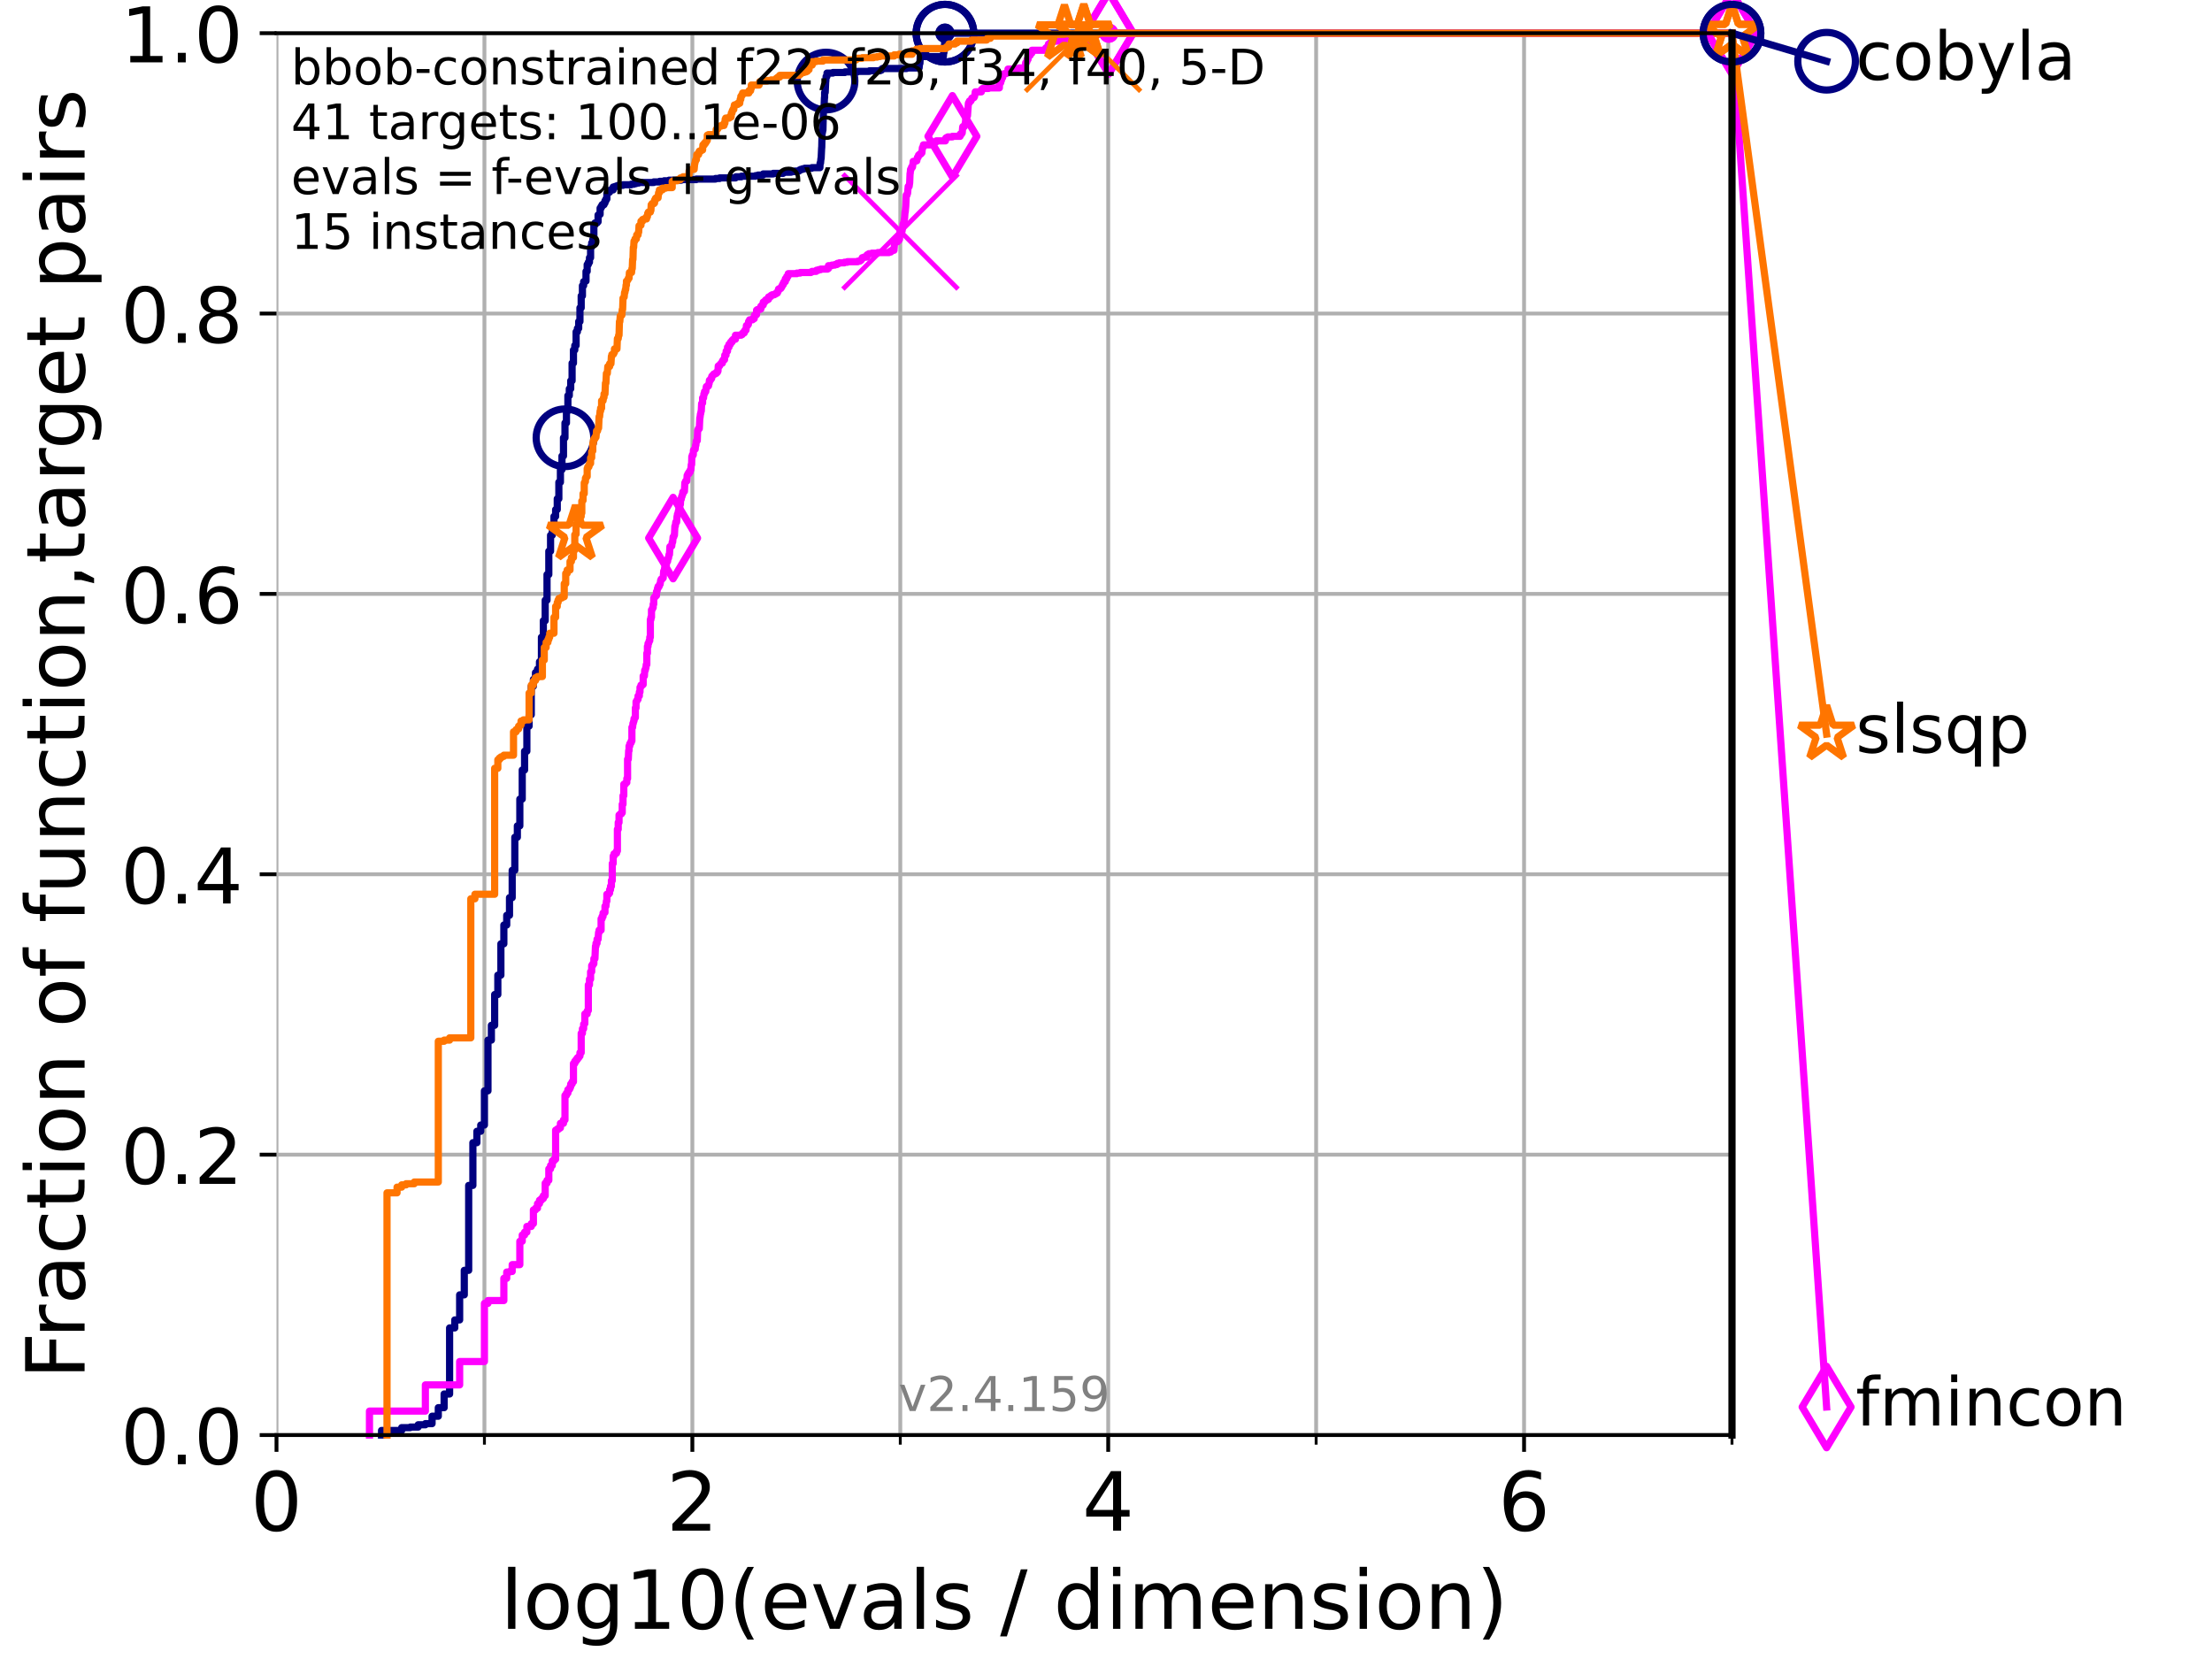 <?xml version="1.0" encoding="utf-8" standalone="no"?>
<!DOCTYPE svg PUBLIC "-//W3C//DTD SVG 1.1//EN"
  "http://www.w3.org/Graphics/SVG/1.1/DTD/svg11.dtd">
<!-- Created with matplotlib (https://matplotlib.org/) -->
<svg height="345.6pt" version="1.1" viewBox="0 0 460.8 345.6" width="460.8pt" xmlns="http://www.w3.org/2000/svg" xmlns:xlink="http://www.w3.org/1999/xlink">
 <defs>
  <style type="text/css">*{stroke-linecap:butt;stroke-linejoin:round;}</style>
 </defs>
 <g id="figure_1">
  <g id="patch_1">
   <path d="M 0 345.6 
L 460.8 345.6 
L 460.8 0 
L 0 0 
z
" style="fill:#ffffff;"/>
  </g>
  <g id="axes_1">
   <g id="patch_2">
    <path d="M 57.6 298.944 
L 360.806 298.944 
L 360.806 6.912 
L 57.6 6.912 
z
" style="fill:#ffffff;"/>
   </g>
   <g id="matplotlib.axis_1">
    <g id="xtick_1">
     <g id="line2d_1">
      <path clip-path="url(#p7b9283537f)" d="M 57.6 298.944 
L 57.6 6.912 
" style="fill:none;stroke:#b0b0b0;stroke-linecap:square;stroke-width:0.8;"/>
     </g>
     <g id="line2d_2">
      <defs>
       <path d="M 0 0 
L 0 3.5 
" id="m38171f58ba" style="stroke:#000000;stroke-width:0.8;"/>
      </defs>
      <g>
       <use style="stroke:#000000;stroke-width:0.8;" x="57.6" xlink:href="#m38171f58ba" y="298.944"/>
      </g>
     </g>
     <g id="text_1">
      <!-- 0 -->
      <g transform="translate(52.192 318.861)scale(0.17 -0.17)">
       <defs>
        <path d="M 31.781 66.406 
Q 24.172 66.406 20.328 58.906 
Q 16.5 51.422 16.5 36.375 
Q 16.5 21.391 20.328 13.891 
Q 24.172 6.391 31.781 6.391 
Q 39.453 6.391 43.281 13.891 
Q 47.125 21.391 47.125 36.375 
Q 47.125 51.422 43.281 58.906 
Q 39.453 66.406 31.781 66.406 
z
M 31.781 74.219 
Q 44.047 74.219 50.516 64.516 
Q 56.984 54.828 56.984 36.375 
Q 56.984 17.969 50.516 8.266 
Q 44.047 -1.422 31.781 -1.422 
Q 19.531 -1.422 13.062 8.266 
Q 6.594 17.969 6.594 36.375 
Q 6.594 54.828 13.062 64.516 
Q 19.531 74.219 31.781 74.219 
z
" id="DejaVuSans-48"/>
       </defs>
       <use xlink:href="#DejaVuSans-48"/>
      </g>
     </g>
    </g>
    <g id="xtick_2">
     <g id="line2d_3">
      <path clip-path="url(#p7b9283537f)" d="M 144.23 298.944 
L 144.23 6.912 
" style="fill:none;stroke:#b0b0b0;stroke-linecap:square;stroke-width:0.8;"/>
     </g>
     <g id="line2d_4">
      <g>
       <use style="stroke:#000000;stroke-width:0.8;" x="144.23" xlink:href="#m38171f58ba" y="298.944"/>
      </g>
     </g>
     <g id="text_2">
      <!-- 2 -->
      <g transform="translate(138.822 318.861)scale(0.17 -0.17)">
       <defs>
        <path d="M 19.188 8.297 
L 53.609 8.297 
L 53.609 0 
L 7.328 0 
L 7.328 8.297 
Q 12.938 14.109 22.625 23.891 
Q 32.328 33.688 34.812 36.531 
Q 39.547 41.844 41.422 45.531 
Q 43.312 49.219 43.312 52.781 
Q 43.312 58.594 39.234 62.25 
Q 35.156 65.922 28.609 65.922 
Q 23.969 65.922 18.812 64.312 
Q 13.672 62.703 7.812 59.422 
L 7.812 69.391 
Q 13.766 71.781 18.938 73 
Q 24.125 74.219 28.422 74.219 
Q 39.75 74.219 46.484 68.547 
Q 53.219 62.891 53.219 53.422 
Q 53.219 48.922 51.531 44.891 
Q 49.859 40.875 45.406 35.406 
Q 44.188 33.984 37.641 27.219 
Q 31.109 20.453 19.188 8.297 
z
" id="DejaVuSans-50"/>
       </defs>
       <use xlink:href="#DejaVuSans-50"/>
      </g>
     </g>
    </g>
    <g id="xtick_3">
     <g id="line2d_5">
      <path clip-path="url(#p7b9283537f)" d="M 230.861 298.944 
L 230.861 6.912 
" style="fill:none;stroke:#b0b0b0;stroke-linecap:square;stroke-width:0.8;"/>
     </g>
     <g id="line2d_6">
      <g>
       <use style="stroke:#000000;stroke-width:0.8;" x="230.861" xlink:href="#m38171f58ba" y="298.944"/>
      </g>
     </g>
     <g id="text_3">
      <!-- 4 -->
      <g transform="translate(225.453 318.861)scale(0.17 -0.17)">
       <defs>
        <path d="M 37.797 64.312 
L 12.891 25.391 
L 37.797 25.391 
z
M 35.203 72.906 
L 47.609 72.906 
L 47.609 25.391 
L 58.016 25.391 
L 58.016 17.188 
L 47.609 17.188 
L 47.609 0 
L 37.797 0 
L 37.797 17.188 
L 4.891 17.188 
L 4.891 26.703 
z
" id="DejaVuSans-52"/>
       </defs>
       <use xlink:href="#DejaVuSans-52"/>
      </g>
     </g>
    </g>
    <g id="xtick_4">
     <g id="line2d_7">
      <path clip-path="url(#p7b9283537f)" d="M 317.491 298.944 
L 317.491 6.912 
" style="fill:none;stroke:#b0b0b0;stroke-linecap:square;stroke-width:0.8;"/>
     </g>
     <g id="line2d_8">
      <g>
       <use style="stroke:#000000;stroke-width:0.8;" x="317.491" xlink:href="#m38171f58ba" y="298.944"/>
      </g>
     </g>
     <g id="text_4">
      <!-- 6 -->
      <g transform="translate(312.083 318.861)scale(0.17 -0.17)">
       <defs>
        <path d="M 33.016 40.375 
Q 26.375 40.375 22.484 35.828 
Q 18.609 31.297 18.609 23.391 
Q 18.609 15.531 22.484 10.953 
Q 26.375 6.391 33.016 6.391 
Q 39.656 6.391 43.531 10.953 
Q 47.406 15.531 47.406 23.391 
Q 47.406 31.297 43.531 35.828 
Q 39.656 40.375 33.016 40.375 
z
M 52.594 71.297 
L 52.594 62.312 
Q 48.875 64.062 45.094 64.984 
Q 41.312 65.922 37.594 65.922 
Q 27.828 65.922 22.672 59.328 
Q 17.531 52.734 16.797 39.406 
Q 19.672 43.656 24.016 45.922 
Q 28.375 48.188 33.594 48.188 
Q 44.578 48.188 50.953 41.516 
Q 57.328 34.859 57.328 23.391 
Q 57.328 12.156 50.688 5.359 
Q 44.047 -1.422 33.016 -1.422 
Q 20.359 -1.422 13.672 8.266 
Q 6.984 17.969 6.984 36.375 
Q 6.984 53.656 15.188 63.938 
Q 23.391 74.219 37.203 74.219 
Q 40.922 74.219 44.703 73.484 
Q 48.484 72.75 52.594 71.297 
z
" id="DejaVuSans-54"/>
       </defs>
       <use xlink:href="#DejaVuSans-54"/>
      </g>
     </g>
    </g>
    <g id="xtick_5">
     <g id="line2d_9">
      <path clip-path="url(#p7b9283537f)" d="M 100.915 298.944 
L 100.915 6.912 
" style="fill:none;stroke:#b0b0b0;stroke-linecap:square;stroke-width:0.8;"/>
     </g>
     <g id="line2d_10">
      <defs>
       <path d="M 0 0 
L 0 2 
" id="m000b6ffbc0" style="stroke:#000000;stroke-width:0.6;"/>
      </defs>
      <g>
       <use style="stroke:#000000;stroke-width:0.6;" x="100.915" xlink:href="#m000b6ffbc0" y="298.944"/>
      </g>
     </g>
    </g>
    <g id="xtick_6">
     <g id="line2d_11">
      <path clip-path="url(#p7b9283537f)" d="M 187.546 298.944 
L 187.546 6.912 
" style="fill:none;stroke:#b0b0b0;stroke-linecap:square;stroke-width:0.8;"/>
     </g>
     <g id="line2d_12">
      <g>
       <use style="stroke:#000000;stroke-width:0.6;" x="187.546" xlink:href="#m000b6ffbc0" y="298.944"/>
      </g>
     </g>
    </g>
    <g id="xtick_7">
     <g id="line2d_13">
      <path clip-path="url(#p7b9283537f)" d="M 274.176 298.944 
L 274.176 6.912 
" style="fill:none;stroke:#b0b0b0;stroke-linecap:square;stroke-width:0.8;"/>
     </g>
     <g id="line2d_14">
      <g>
       <use style="stroke:#000000;stroke-width:0.6;" x="274.176" xlink:href="#m000b6ffbc0" y="298.944"/>
      </g>
     </g>
    </g>
    <g id="xtick_8">
     <g id="line2d_15">
      <path clip-path="url(#p7b9283537f)" d="M 360.806 298.944 
L 360.806 6.912 
" style="fill:none;stroke:#b0b0b0;stroke-linecap:square;stroke-width:0.8;"/>
     </g>
     <g id="line2d_16">
      <g>
       <use style="stroke:#000000;stroke-width:0.6;" x="360.806" xlink:href="#m000b6ffbc0" y="298.944"/>
      </g>
     </g>
    </g>
    <g id="text_5">
     <!-- log10(evals / dimension) -->
     <g transform="translate(104.239 339.314)scale(0.17 -0.17)">
      <defs>
       <path d="M 9.422 75.984 
L 18.406 75.984 
L 18.406 0 
L 9.422 0 
z
" id="DejaVuSans-108"/>
       <path d="M 30.609 48.391 
Q 23.391 48.391 19.188 42.75 
Q 14.984 37.109 14.984 27.297 
Q 14.984 17.484 19.156 11.844 
Q 23.344 6.203 30.609 6.203 
Q 37.797 6.203 41.984 11.859 
Q 46.188 17.531 46.188 27.297 
Q 46.188 37.016 41.984 42.703 
Q 37.797 48.391 30.609 48.391 
z
M 30.609 56 
Q 42.328 56 49.016 48.375 
Q 55.719 40.766 55.719 27.297 
Q 55.719 13.875 49.016 6.219 
Q 42.328 -1.422 30.609 -1.422 
Q 18.844 -1.422 12.172 6.219 
Q 5.516 13.875 5.516 27.297 
Q 5.516 40.766 12.172 48.375 
Q 18.844 56 30.609 56 
z
" id="DejaVuSans-111"/>
       <path d="M 45.406 27.984 
Q 45.406 37.75 41.375 43.109 
Q 37.359 48.484 30.078 48.484 
Q 22.859 48.484 18.828 43.109 
Q 14.797 37.75 14.797 27.984 
Q 14.797 18.266 18.828 12.891 
Q 22.859 7.516 30.078 7.516 
Q 37.359 7.516 41.375 12.891 
Q 45.406 18.266 45.406 27.984 
z
M 54.391 6.781 
Q 54.391 -7.172 48.188 -13.984 
Q 42 -20.797 29.203 -20.797 
Q 24.469 -20.797 20.266 -20.094 
Q 16.062 -19.391 12.109 -17.922 
L 12.109 -9.188 
Q 16.062 -11.328 19.922 -12.344 
Q 23.781 -13.375 27.781 -13.375 
Q 36.625 -13.375 41.016 -8.766 
Q 45.406 -4.156 45.406 5.172 
L 45.406 9.625 
Q 42.625 4.781 38.281 2.391 
Q 33.938 0 27.875 0 
Q 17.828 0 11.672 7.656 
Q 5.516 15.328 5.516 27.984 
Q 5.516 40.672 11.672 48.328 
Q 17.828 56 27.875 56 
Q 33.938 56 38.281 53.609 
Q 42.625 51.219 45.406 46.391 
L 45.406 54.688 
L 54.391 54.688 
z
" id="DejaVuSans-103"/>
       <path d="M 12.406 8.297 
L 28.516 8.297 
L 28.516 63.922 
L 10.984 60.406 
L 10.984 69.391 
L 28.422 72.906 
L 38.281 72.906 
L 38.281 8.297 
L 54.391 8.297 
L 54.391 0 
L 12.406 0 
z
" id="DejaVuSans-49"/>
       <path d="M 31 75.875 
Q 24.469 64.656 21.281 53.656 
Q 18.109 42.672 18.109 31.391 
Q 18.109 20.125 21.312 9.062 
Q 24.516 -2 31 -13.188 
L 23.188 -13.188 
Q 15.875 -1.703 12.234 9.375 
Q 8.594 20.453 8.594 31.391 
Q 8.594 42.281 12.203 53.312 
Q 15.828 64.359 23.188 75.875 
z
" id="DejaVuSans-40"/>
       <path d="M 56.203 29.594 
L 56.203 25.203 
L 14.891 25.203 
Q 15.484 15.922 20.484 11.062 
Q 25.484 6.203 34.422 6.203 
Q 39.594 6.203 44.453 7.469 
Q 49.312 8.734 54.109 11.281 
L 54.109 2.781 
Q 49.266 0.734 44.188 -0.344 
Q 39.109 -1.422 33.891 -1.422 
Q 20.797 -1.422 13.156 6.188 
Q 5.516 13.812 5.516 26.812 
Q 5.516 40.234 12.766 48.109 
Q 20.016 56 32.328 56 
Q 43.359 56 49.781 48.891 
Q 56.203 41.797 56.203 29.594 
z
M 47.219 32.234 
Q 47.125 39.594 43.094 43.984 
Q 39.062 48.391 32.422 48.391 
Q 24.906 48.391 20.391 44.141 
Q 15.875 39.891 15.188 32.172 
z
" id="DejaVuSans-101"/>
       <path d="M 2.984 54.688 
L 12.5 54.688 
L 29.594 8.797 
L 46.688 54.688 
L 56.203 54.688 
L 35.688 0 
L 23.484 0 
z
" id="DejaVuSans-118"/>
       <path d="M 34.281 27.484 
Q 23.391 27.484 19.188 25 
Q 14.984 22.516 14.984 16.5 
Q 14.984 11.719 18.141 8.906 
Q 21.297 6.109 26.703 6.109 
Q 34.188 6.109 38.703 11.406 
Q 43.219 16.703 43.219 25.484 
L 43.219 27.484 
z
M 52.203 31.203 
L 52.203 0 
L 43.219 0 
L 43.219 8.297 
Q 40.141 3.328 35.547 0.953 
Q 30.953 -1.422 24.312 -1.422 
Q 15.922 -1.422 10.953 3.297 
Q 6 8.016 6 15.922 
Q 6 25.141 12.172 29.828 
Q 18.359 34.516 30.609 34.516 
L 43.219 34.516 
L 43.219 35.406 
Q 43.219 41.609 39.141 45 
Q 35.062 48.391 27.688 48.391 
Q 23 48.391 18.547 47.266 
Q 14.109 46.141 10.016 43.891 
L 10.016 52.203 
Q 14.938 54.109 19.578 55.047 
Q 24.219 56 28.609 56 
Q 40.484 56 46.344 49.844 
Q 52.203 43.703 52.203 31.203 
z
" id="DejaVuSans-97"/>
       <path d="M 44.281 53.078 
L 44.281 44.578 
Q 40.484 46.531 36.375 47.5 
Q 32.281 48.484 27.875 48.484 
Q 21.188 48.484 17.844 46.438 
Q 14.5 44.391 14.5 40.281 
Q 14.5 37.156 16.891 35.375 
Q 19.281 33.594 26.516 31.984 
L 29.594 31.297 
Q 39.156 29.25 43.188 25.516 
Q 47.219 21.781 47.219 15.094 
Q 47.219 7.469 41.188 3.016 
Q 35.156 -1.422 24.609 -1.422 
Q 20.219 -1.422 15.453 -0.562 
Q 10.688 0.297 5.422 2 
L 5.422 11.281 
Q 10.406 8.688 15.234 7.391 
Q 20.062 6.109 24.812 6.109 
Q 31.156 6.109 34.562 8.281 
Q 37.984 10.453 37.984 14.406 
Q 37.984 18.062 35.516 20.016 
Q 33.062 21.969 24.703 23.781 
L 21.578 24.516 
Q 13.234 26.266 9.516 29.906 
Q 5.812 33.547 5.812 39.891 
Q 5.812 47.609 11.281 51.797 
Q 16.75 56 26.812 56 
Q 31.781 56 36.172 55.266 
Q 40.578 54.547 44.281 53.078 
z
" id="DejaVuSans-115"/>
       <path id="DejaVuSans-32"/>
       <path d="M 25.391 72.906 
L 33.688 72.906 
L 8.297 -9.281 
L 0 -9.281 
z
" id="DejaVuSans-47"/>
       <path d="M 45.406 46.391 
L 45.406 75.984 
L 54.391 75.984 
L 54.391 0 
L 45.406 0 
L 45.406 8.203 
Q 42.578 3.328 38.25 0.953 
Q 33.938 -1.422 27.875 -1.422 
Q 17.969 -1.422 11.734 6.484 
Q 5.516 14.406 5.516 27.297 
Q 5.516 40.188 11.734 48.094 
Q 17.969 56 27.875 56 
Q 33.938 56 38.25 53.625 
Q 42.578 51.266 45.406 46.391 
z
M 14.797 27.297 
Q 14.797 17.391 18.875 11.75 
Q 22.953 6.109 30.078 6.109 
Q 37.203 6.109 41.297 11.75 
Q 45.406 17.391 45.406 27.297 
Q 45.406 37.203 41.297 42.844 
Q 37.203 48.484 30.078 48.484 
Q 22.953 48.484 18.875 42.844 
Q 14.797 37.203 14.797 27.297 
z
" id="DejaVuSans-100"/>
       <path d="M 9.422 54.688 
L 18.406 54.688 
L 18.406 0 
L 9.422 0 
z
M 9.422 75.984 
L 18.406 75.984 
L 18.406 64.594 
L 9.422 64.594 
z
" id="DejaVuSans-105"/>
       <path d="M 52 44.188 
Q 55.375 50.25 60.062 53.125 
Q 64.75 56 71.094 56 
Q 79.641 56 84.281 50.016 
Q 88.922 44.047 88.922 33.016 
L 88.922 0 
L 79.891 0 
L 79.891 32.719 
Q 79.891 40.578 77.094 44.375 
Q 74.312 48.188 68.609 48.188 
Q 61.625 48.188 57.562 43.547 
Q 53.516 38.922 53.516 30.906 
L 53.516 0 
L 44.484 0 
L 44.484 32.719 
Q 44.484 40.625 41.703 44.406 
Q 38.922 48.188 33.109 48.188 
Q 26.219 48.188 22.156 43.531 
Q 18.109 38.875 18.109 30.906 
L 18.109 0 
L 9.078 0 
L 9.078 54.688 
L 18.109 54.688 
L 18.109 46.188 
Q 21.188 51.219 25.484 53.609 
Q 29.781 56 35.688 56 
Q 41.656 56 45.828 52.969 
Q 50 49.953 52 44.188 
z
" id="DejaVuSans-109"/>
       <path d="M 54.891 33.016 
L 54.891 0 
L 45.906 0 
L 45.906 32.719 
Q 45.906 40.484 42.875 44.328 
Q 39.844 48.188 33.797 48.188 
Q 26.516 48.188 22.312 43.547 
Q 18.109 38.922 18.109 30.906 
L 18.109 0 
L 9.078 0 
L 9.078 54.688 
L 18.109 54.688 
L 18.109 46.188 
Q 21.344 51.125 25.703 53.562 
Q 30.078 56 35.797 56 
Q 45.219 56 50.047 50.172 
Q 54.891 44.344 54.891 33.016 
z
" id="DejaVuSans-110"/>
       <path d="M 8.016 75.875 
L 15.828 75.875 
Q 23.141 64.359 26.781 53.312 
Q 30.422 42.281 30.422 31.391 
Q 30.422 20.453 26.781 9.375 
Q 23.141 -1.703 15.828 -13.188 
L 8.016 -13.188 
Q 14.5 -2 17.703 9.062 
Q 20.906 20.125 20.906 31.391 
Q 20.906 42.672 17.703 53.656 
Q 14.5 64.656 8.016 75.875 
z
" id="DejaVuSans-41"/>
      </defs>
      <use xlink:href="#DejaVuSans-108"/>
      <use x="27.783" xlink:href="#DejaVuSans-111"/>
      <use x="88.965" xlink:href="#DejaVuSans-103"/>
      <use x="152.441" xlink:href="#DejaVuSans-49"/>
      <use x="216.064" xlink:href="#DejaVuSans-48"/>
      <use x="279.688" xlink:href="#DejaVuSans-40"/>
      <use x="318.701" xlink:href="#DejaVuSans-101"/>
      <use x="380.225" xlink:href="#DejaVuSans-118"/>
      <use x="439.404" xlink:href="#DejaVuSans-97"/>
      <use x="500.684" xlink:href="#DejaVuSans-108"/>
      <use x="528.467" xlink:href="#DejaVuSans-115"/>
      <use x="580.566" xlink:href="#DejaVuSans-32"/>
      <use x="612.354" xlink:href="#DejaVuSans-47"/>
      <use x="646.045" xlink:href="#DejaVuSans-32"/>
      <use x="677.832" xlink:href="#DejaVuSans-100"/>
      <use x="741.309" xlink:href="#DejaVuSans-105"/>
      <use x="769.092" xlink:href="#DejaVuSans-109"/>
      <use x="866.504" xlink:href="#DejaVuSans-101"/>
      <use x="928.027" xlink:href="#DejaVuSans-110"/>
      <use x="991.406" xlink:href="#DejaVuSans-115"/>
      <use x="1043.506" xlink:href="#DejaVuSans-105"/>
      <use x="1071.289" xlink:href="#DejaVuSans-111"/>
      <use x="1132.471" xlink:href="#DejaVuSans-110"/>
      <use x="1195.85" xlink:href="#DejaVuSans-41"/>
     </g>
    </g>
   </g>
   <g id="matplotlib.axis_2">
    <g id="ytick_1">
     <g id="line2d_17">
      <path clip-path="url(#p7b9283537f)" d="M 57.6 298.944 
L 360.806 298.944 
" style="fill:none;stroke:#b0b0b0;stroke-linecap:square;stroke-width:0.8;"/>
     </g>
     <g id="line2d_18">
      <defs>
       <path d="M 0 0 
L -3.5 0 
" id="m030a0f2d49" style="stroke:#000000;stroke-width:0.8;"/>
      </defs>
      <g>
       <use style="stroke:#000000;stroke-width:0.8;" x="57.6" xlink:href="#m030a0f2d49" y="298.944"/>
      </g>
     </g>
     <g id="text_6">
      <!-- 0.0 -->
      <g transform="translate(25.155 305.023)scale(0.16 -0.16)">
       <defs>
        <path d="M 10.688 12.406 
L 21 12.406 
L 21 0 
L 10.688 0 
z
" id="DejaVuSans-46"/>
       </defs>
       <use xlink:href="#DejaVuSans-48"/>
       <use x="63.623" xlink:href="#DejaVuSans-46"/>
       <use x="95.41" xlink:href="#DejaVuSans-48"/>
      </g>
     </g>
    </g>
    <g id="ytick_2">
     <g id="line2d_19">
      <path clip-path="url(#p7b9283537f)" d="M 57.6 240.538 
L 360.806 240.538 
" style="fill:none;stroke:#b0b0b0;stroke-linecap:square;stroke-width:0.8;"/>
     </g>
     <g id="line2d_20">
      <g>
       <use style="stroke:#000000;stroke-width:0.8;" x="57.6" xlink:href="#m030a0f2d49" y="240.538"/>
      </g>
     </g>
     <g id="text_7">
      <!-- 0.2 -->
      <g transform="translate(25.155 246.616)scale(0.16 -0.16)">
       <use xlink:href="#DejaVuSans-48"/>
       <use x="63.623" xlink:href="#DejaVuSans-46"/>
       <use x="95.41" xlink:href="#DejaVuSans-50"/>
      </g>
     </g>
    </g>
    <g id="ytick_3">
     <g id="line2d_21">
      <path clip-path="url(#p7b9283537f)" d="M 57.6 182.131 
L 360.806 182.131 
" style="fill:none;stroke:#b0b0b0;stroke-linecap:square;stroke-width:0.8;"/>
     </g>
     <g id="line2d_22">
      <g>
       <use style="stroke:#000000;stroke-width:0.8;" x="57.6" xlink:href="#m030a0f2d49" y="182.131"/>
      </g>
     </g>
     <g id="text_8">
      <!-- 0.4 -->
      <g transform="translate(25.155 188.21)scale(0.16 -0.16)">
       <use xlink:href="#DejaVuSans-48"/>
       <use x="63.623" xlink:href="#DejaVuSans-46"/>
       <use x="95.41" xlink:href="#DejaVuSans-52"/>
      </g>
     </g>
    </g>
    <g id="ytick_4">
     <g id="line2d_23">
      <path clip-path="url(#p7b9283537f)" d="M 57.6 123.725 
L 360.806 123.725 
" style="fill:none;stroke:#b0b0b0;stroke-linecap:square;stroke-width:0.8;"/>
     </g>
     <g id="line2d_24">
      <g>
       <use style="stroke:#000000;stroke-width:0.8;" x="57.6" xlink:href="#m030a0f2d49" y="123.725"/>
      </g>
     </g>
     <g id="text_9">
      <!-- 0.6 -->
      <g transform="translate(25.155 129.804)scale(0.16 -0.16)">
       <use xlink:href="#DejaVuSans-48"/>
       <use x="63.623" xlink:href="#DejaVuSans-46"/>
       <use x="95.41" xlink:href="#DejaVuSans-54"/>
      </g>
     </g>
    </g>
    <g id="ytick_5">
     <g id="line2d_25">
      <path clip-path="url(#p7b9283537f)" d="M 57.6 65.318 
L 360.806 65.318 
" style="fill:none;stroke:#b0b0b0;stroke-linecap:square;stroke-width:0.8;"/>
     </g>
     <g id="line2d_26">
      <g>
       <use style="stroke:#000000;stroke-width:0.8;" x="57.6" xlink:href="#m030a0f2d49" y="65.318"/>
      </g>
     </g>
     <g id="text_10">
      <!-- 0.8 -->
      <g transform="translate(25.155 71.397)scale(0.16 -0.16)">
       <defs>
        <path d="M 31.781 34.625 
Q 24.75 34.625 20.719 30.859 
Q 16.703 27.094 16.703 20.516 
Q 16.703 13.922 20.719 10.156 
Q 24.75 6.391 31.781 6.391 
Q 38.812 6.391 42.859 10.172 
Q 46.922 13.969 46.922 20.516 
Q 46.922 27.094 42.891 30.859 
Q 38.875 34.625 31.781 34.625 
z
M 21.922 38.812 
Q 15.578 40.375 12.031 44.719 
Q 8.5 49.078 8.5 55.328 
Q 8.5 64.062 14.719 69.141 
Q 20.953 74.219 31.781 74.219 
Q 42.672 74.219 48.875 69.141 
Q 55.078 64.062 55.078 55.328 
Q 55.078 49.078 51.531 44.719 
Q 48 40.375 41.703 38.812 
Q 48.828 37.156 52.797 32.312 
Q 56.781 27.484 56.781 20.516 
Q 56.781 9.906 50.312 4.234 
Q 43.844 -1.422 31.781 -1.422 
Q 19.734 -1.422 13.25 4.234 
Q 6.781 9.906 6.781 20.516 
Q 6.781 27.484 10.781 32.312 
Q 14.797 37.156 21.922 38.812 
z
M 18.312 54.391 
Q 18.312 48.734 21.844 45.562 
Q 25.391 42.391 31.781 42.391 
Q 38.141 42.391 41.719 45.562 
Q 45.312 48.734 45.312 54.391 
Q 45.312 60.062 41.719 63.234 
Q 38.141 66.406 31.781 66.406 
Q 25.391 66.406 21.844 63.234 
Q 18.312 60.062 18.312 54.391 
z
" id="DejaVuSans-56"/>
       </defs>
       <use xlink:href="#DejaVuSans-48"/>
       <use x="63.623" xlink:href="#DejaVuSans-46"/>
       <use x="95.41" xlink:href="#DejaVuSans-56"/>
      </g>
     </g>
    </g>
    <g id="ytick_6">
     <g id="line2d_27">
      <path clip-path="url(#p7b9283537f)" d="M 57.6 6.912 
L 360.806 6.912 
" style="fill:none;stroke:#b0b0b0;stroke-linecap:square;stroke-width:0.8;"/>
     </g>
     <g id="line2d_28">
      <g>
       <use style="stroke:#000000;stroke-width:0.8;" x="57.6" xlink:href="#m030a0f2d49" y="6.912"/>
      </g>
     </g>
     <g id="text_11">
      <!-- 1.0 -->
      <g transform="translate(25.155 12.991)scale(0.16 -0.16)">
       <use xlink:href="#DejaVuSans-49"/>
       <use x="63.623" xlink:href="#DejaVuSans-46"/>
       <use x="95.41" xlink:href="#DejaVuSans-48"/>
      </g>
     </g>
    </g>
    <g id="text_12">
     <!-- Fraction of function,target pairs -->
     <g transform="translate(17.62 287.313)rotate(-90)scale(0.17 -0.17)">
      <defs>
       <path d="M 9.812 72.906 
L 51.703 72.906 
L 51.703 64.594 
L 19.672 64.594 
L 19.672 43.109 
L 48.578 43.109 
L 48.578 34.812 
L 19.672 34.812 
L 19.672 0 
L 9.812 0 
z
" id="DejaVuSans-70"/>
       <path d="M 41.109 46.297 
Q 39.594 47.172 37.812 47.578 
Q 36.031 48 33.891 48 
Q 26.266 48 22.188 43.047 
Q 18.109 38.094 18.109 28.812 
L 18.109 0 
L 9.078 0 
L 9.078 54.688 
L 18.109 54.688 
L 18.109 46.188 
Q 20.953 51.172 25.484 53.578 
Q 30.031 56 36.531 56 
Q 37.453 56 38.578 55.875 
Q 39.703 55.766 41.062 55.516 
z
" id="DejaVuSans-114"/>
       <path d="M 48.781 52.594 
L 48.781 44.188 
Q 44.969 46.297 41.141 47.344 
Q 37.312 48.391 33.406 48.391 
Q 24.656 48.391 19.812 42.844 
Q 14.984 37.312 14.984 27.297 
Q 14.984 17.281 19.812 11.734 
Q 24.656 6.203 33.406 6.203 
Q 37.312 6.203 41.141 7.25 
Q 44.969 8.297 48.781 10.406 
L 48.781 2.094 
Q 45.016 0.344 40.984 -0.531 
Q 36.969 -1.422 32.422 -1.422 
Q 20.062 -1.422 12.781 6.344 
Q 5.516 14.109 5.516 27.297 
Q 5.516 40.672 12.859 48.328 
Q 20.219 56 33.016 56 
Q 37.156 56 41.109 55.141 
Q 45.062 54.297 48.781 52.594 
z
" id="DejaVuSans-99"/>
       <path d="M 18.312 70.219 
L 18.312 54.688 
L 36.812 54.688 
L 36.812 47.703 
L 18.312 47.703 
L 18.312 18.016 
Q 18.312 11.328 20.141 9.422 
Q 21.969 7.516 27.594 7.516 
L 36.812 7.516 
L 36.812 0 
L 27.594 0 
Q 17.188 0 13.234 3.875 
Q 9.281 7.766 9.281 18.016 
L 9.281 47.703 
L 2.688 47.703 
L 2.688 54.688 
L 9.281 54.688 
L 9.281 70.219 
z
" id="DejaVuSans-116"/>
       <path d="M 37.109 75.984 
L 37.109 68.5 
L 28.516 68.5 
Q 23.688 68.5 21.797 66.547 
Q 19.922 64.594 19.922 59.516 
L 19.922 54.688 
L 34.719 54.688 
L 34.719 47.703 
L 19.922 47.703 
L 19.922 0 
L 10.891 0 
L 10.891 47.703 
L 2.297 47.703 
L 2.297 54.688 
L 10.891 54.688 
L 10.891 58.5 
Q 10.891 67.625 15.141 71.797 
Q 19.391 75.984 28.609 75.984 
z
" id="DejaVuSans-102"/>
       <path d="M 8.5 21.578 
L 8.5 54.688 
L 17.484 54.688 
L 17.484 21.922 
Q 17.484 14.156 20.5 10.266 
Q 23.531 6.391 29.594 6.391 
Q 36.859 6.391 41.078 11.031 
Q 45.312 15.672 45.312 23.688 
L 45.312 54.688 
L 54.297 54.688 
L 54.297 0 
L 45.312 0 
L 45.312 8.406 
Q 42.047 3.422 37.719 1 
Q 33.406 -1.422 27.688 -1.422 
Q 18.266 -1.422 13.375 4.438 
Q 8.5 10.297 8.5 21.578 
z
M 31.109 56 
z
" id="DejaVuSans-117"/>
       <path d="M 11.719 12.406 
L 22.016 12.406 
L 22.016 4 
L 14.016 -11.625 
L 7.719 -11.625 
L 11.719 4 
z
" id="DejaVuSans-44"/>
       <path d="M 18.109 8.203 
L 18.109 -20.797 
L 9.078 -20.797 
L 9.078 54.688 
L 18.109 54.688 
L 18.109 46.391 
Q 20.953 51.266 25.266 53.625 
Q 29.594 56 35.594 56 
Q 45.562 56 51.781 48.094 
Q 58.016 40.188 58.016 27.297 
Q 58.016 14.406 51.781 6.484 
Q 45.562 -1.422 35.594 -1.422 
Q 29.594 -1.422 25.266 0.953 
Q 20.953 3.328 18.109 8.203 
z
M 48.688 27.297 
Q 48.688 37.203 44.609 42.844 
Q 40.531 48.484 33.406 48.484 
Q 26.266 48.484 22.188 42.844 
Q 18.109 37.203 18.109 27.297 
Q 18.109 17.391 22.188 11.75 
Q 26.266 6.109 33.406 6.109 
Q 40.531 6.109 44.609 11.75 
Q 48.688 17.391 48.688 27.297 
z
" id="DejaVuSans-112"/>
      </defs>
      <use xlink:href="#DejaVuSans-70"/>
      <use x="50.27" xlink:href="#DejaVuSans-114"/>
      <use x="91.383" xlink:href="#DejaVuSans-97"/>
      <use x="152.662" xlink:href="#DejaVuSans-99"/>
      <use x="207.643" xlink:href="#DejaVuSans-116"/>
      <use x="246.852" xlink:href="#DejaVuSans-105"/>
      <use x="274.635" xlink:href="#DejaVuSans-111"/>
      <use x="335.816" xlink:href="#DejaVuSans-110"/>
      <use x="399.195" xlink:href="#DejaVuSans-32"/>
      <use x="430.982" xlink:href="#DejaVuSans-111"/>
      <use x="492.164" xlink:href="#DejaVuSans-102"/>
      <use x="527.369" xlink:href="#DejaVuSans-32"/>
      <use x="559.156" xlink:href="#DejaVuSans-102"/>
      <use x="594.361" xlink:href="#DejaVuSans-117"/>
      <use x="657.74" xlink:href="#DejaVuSans-110"/>
      <use x="721.119" xlink:href="#DejaVuSans-99"/>
      <use x="776.1" xlink:href="#DejaVuSans-116"/>
      <use x="815.309" xlink:href="#DejaVuSans-105"/>
      <use x="843.092" xlink:href="#DejaVuSans-111"/>
      <use x="904.273" xlink:href="#DejaVuSans-110"/>
      <use x="967.652" xlink:href="#DejaVuSans-44"/>
      <use x="999.439" xlink:href="#DejaVuSans-116"/>
      <use x="1038.648" xlink:href="#DejaVuSans-97"/>
      <use x="1099.928" xlink:href="#DejaVuSans-114"/>
      <use x="1139.291" xlink:href="#DejaVuSans-103"/>
      <use x="1202.768" xlink:href="#DejaVuSans-101"/>
      <use x="1264.291" xlink:href="#DejaVuSans-116"/>
      <use x="1303.5" xlink:href="#DejaVuSans-32"/>
      <use x="1335.287" xlink:href="#DejaVuSans-112"/>
      <use x="1398.764" xlink:href="#DejaVuSans-97"/>
      <use x="1460.043" xlink:href="#DejaVuSans-105"/>
      <use x="1487.826" xlink:href="#DejaVuSans-114"/>
      <use x="1528.939" xlink:href="#DejaVuSans-115"/>
     </g>
    </g>
   </g>
   <g id="line2d_29">
    <defs>
     <path d="M 0 1.5 
C 0.398 1.5 0.779 1.342 1.061 1.061 
C 1.342 0.779 1.5 0.398 1.5 0 
C 1.5 -0.398 1.342 -0.779 1.061 -1.061 
C 0.779 -1.342 0.398 -1.5 0 -1.5 
C -0.398 -1.5 -0.779 -1.342 -1.061 -1.061 
C -1.342 -0.779 -1.5 -0.398 -1.5 0 
C -1.5 0.398 -1.342 0.779 -1.061 1.061 
C -0.779 1.342 -0.398 1.5 0 1.5 
z
" id="m9cbf157b41" style="stroke:#000080;"/>
    </defs>
    <g>
     <use style="fill:#000080;stroke:#000080;" x="196.852" xlink:href="#m9cbf157b41" y="6.912"/>
     <use style="fill:#000080;stroke:#000080;" x="196.852" xlink:href="#m9cbf157b41" y="6.912"/>
    </g>
   </g>
   <g id="line2d_30">
    <path d="M 79.481 298.944 
L 79.481 297.994 
L 83.678 297.994 
L 83.678 297.401 
L 85.471 297.401 
L 85.471 297.282 
L 87.108 297.282 
L 87.108 296.807 
L 88.614 296.807 
L 88.614 296.57 
L 90.008 296.57 
L 90.008 295.026 
L 91.306 295.026 
L 91.306 293.246 
L 92.52 293.246 
L 92.52 290.397 
L 93.66 290.397 
L 93.66 276.626 
L 94.736 276.626 
L 94.736 274.964 
L 95.753 274.964 
L 95.753 269.741 
L 96.718 269.741 
L 96.718 264.636 
L 97.635 264.636 
L 97.635 246.948 
L 98.51 246.948 
L 98.51 238.045 
L 99.347 238.045 
L 99.347 235.67 
L 100.147 235.67 
L 100.147 234.365 
L 100.915 234.365 
L 100.915 227.242 
L 101.653 227.242 
L 101.653 216.676 
L 102.363 216.676 
L 102.363 213.59 
L 103.047 213.59 
L 103.047 207.179 
L 103.707 207.179 
L 103.707 203.143 
L 104.345 203.143 
L 104.345 196.614 
L 104.962 196.614 
L 104.962 192.697 
L 105.559 192.697 
L 105.559 190.678 
L 106.138 190.678 
L 106.138 186.998 
L 106.699 186.998 
L 106.699 181.3 
L 107.245 181.3 
L 107.245 174.415 
L 107.775 174.415 
L 107.775 172.041 
L 108.29 172.041 
L 108.29 166.461 
L 108.792 166.461 
L 108.792 160.407 
L 109.28 160.407 
L 109.28 156.489 
L 109.757 156.489 
L 109.757 151.266 
L 110.221 151.266 
L 110.221 148.892 
L 110.675 148.892 
L 110.675 142.956 
L 111.117 142.956 
L 111.117 141.532 
L 111.55 141.532 
L 111.55 140.107 
L 111.972 140.107 
L 111.972 139.395 
L 112.386 139.395 
L 112.386 137.852 
L 112.79 137.852 
L 112.79 132.747 
L 113.186 132.747 
L 113.186 129.304 
L 113.574 129.304 
L 113.574 125.031 
L 113.954 125.031 
L 113.954 119.689 
L 114.327 119.689 
L 114.327 114.821 
L 114.692 114.821 
L 114.692 111.497 
L 115.051 111.497 
L 115.051 110.666 
L 115.402 110.666 
L 115.402 107.58 
L 115.747 107.58 
L 115.747 106.155 
L 116.086 106.155 
L 116.086 103.9 
L 116.419 103.9 
L 116.419 100.457 
L 116.746 100.457 
L 116.746 97.846 
L 117.068 97.846 
L 117.068 94.996 
L 117.384 94.996 
L 117.384 91.198 
L 117.695 91.198 
L 117.695 88.111 
L 118.001 88.111 
L 118.001 85.618 
L 118.302 85.618 
L 118.302 82.413 
L 118.598 82.413 
L 118.598 80.988 
L 118.89 80.988 
L 118.89 79.326 
L 119.177 79.326 
L 119.177 75.646 
L 119.46 75.646 
L 119.46 72.916 
L 119.739 72.916 
L 119.739 71.966 
L 120.013 71.966 
L 120.013 69.117 
L 120.284 69.117 
L 120.284 68.405 
L 120.551 68.405 
L 120.551 66.98 
L 120.814 66.98 
L 120.814 64.131 
L 121.073 64.131 
L 121.073 61.638 
L 121.329 61.638 
L 121.329 59.502 
L 121.582 59.502 
L 121.582 58.671 
L 121.831 58.671 
L 121.831 58.552 
L 122.077 58.552 
L 122.077 56.534 
L 122.32 56.534 
L 122.32 55.109 
L 122.559 55.109 
L 122.559 54.634 
L 122.796 54.634 
L 122.796 53.685 
L 123.03 53.685 
L 123.03 51.429 
L 123.26 51.429 
L 123.26 50.598 
L 123.488 50.598 
L 123.488 49.886 
L 123.714 49.886 
L 123.714 46.799 
L 123.936 46.799 
L 123.936 46.443 
L 124.374 46.443 
L 124.374 46.206 
L 124.589 46.206 
L 124.589 44.781 
L 124.801 44.781 
L 124.801 44.662 
L 125.012 44.662 
L 125.012 43.357 
L 125.219 43.357 
L 125.219 43.001 
L 125.425 43.001 
L 125.425 42.644 
L 125.83 42.644 
L 125.83 42.288 
L 126.029 42.288 
L 126.029 41.813 
L 126.226 41.813 
L 126.226 41.457 
L 126.421 41.457 
L 126.421 40.27 
L 126.614 40.27 
L 126.614 40.151 
L 126.804 40.151 
L 126.804 40.033 
L 126.994 40.033 
L 126.994 39.677 
L 127.181 39.677 
L 127.181 39.558 
L 127.731 39.558 
L 127.731 38.964 
L 128.09 38.964 
L 128.09 38.846 
L 128.441 38.846 
L 128.441 38.727 
L 128.786 38.727 
L 128.786 38.608 
L 129.786 38.608 
L 129.786 38.489 
L 131.49 38.489 
L 131.49 38.371 
L 132.073 38.371 
L 132.073 38.252 
L 132.499 38.252 
L 132.499 38.133 
L 133.052 38.133 
L 133.052 38.015 
L 136.184 38.015 
L 136.184 37.896 
L 137.413 37.896 
L 137.413 37.777 
L 138.362 37.777 
L 138.362 37.658 
L 139.363 37.658 
L 139.363 37.54 
L 141.911 37.54 
L 141.911 37.421 
L 145.04 37.421 
L 145.04 37.302 
L 149.05 37.302 
L 149.05 37.184 
L 149.904 37.184 
L 149.904 37.065 
L 153.212 37.065 
L 153.306 36.827 
L 154.432 36.827 
L 154.432 36.709 
L 157.382 36.709 
L 157.382 36.59 
L 157.899 36.59 
L 157.899 36.471 
L 158.96 36.471 
L 158.994 36.234 
L 161.072 36.234 
L 161.072 36.115 
L 163.137 36.115 
L 163.137 35.996 
L 163.274 35.996 
L 163.274 35.878 
L 164.796 35.878 
L 164.796 35.759 
L 165.587 35.759 
L 165.587 35.64 
L 166.437 35.64 
L 166.437 35.522 
L 166.553 35.522 
L 166.553 35.403 
L 166.804 35.403 
L 166.804 35.284 
L 167.185 35.284 
L 167.185 35.166 
L 167.624 35.166 
L 167.624 35.047 
L 169.105 35.047 
L 169.105 34.928 
L 170.801 34.928 
L 170.837 33.978 
L 170.929 33.978 
L 171.019 33.029 
L 171.056 33.029 
L 171.164 30.773 
L 171.182 30.773 
L 171.253 27.687 
L 171.307 27.687 
L 171.414 27.093 
L 171.431 27.093 
L 171.538 22.819 
L 171.643 22.819 
L 171.748 20.326 
L 171.783 20.326 
L 171.783 19.258 
L 171.904 19.258 
L 172.007 17.003 
L 172.025 17.003 
L 172.093 15.934 
L 172.263 15.934 
L 172.28 15.222 
L 173.51 15.222 
L 173.51 15.103 
L 176.003 15.103 
L 176.003 14.984 
L 178.62 14.984 
L 178.62 14.866 
L 181.119 14.866 
L 181.119 14.747 
L 183.315 14.747 
L 183.315 14.628 
L 183.614 14.628 
L 183.716 14.391 
L 183.808 14.391 
L 183.808 14.272 
L 188.85 14.272 
L 188.85 14.153 
L 191.47 14.153 
L 191.55 13.204 
L 191.635 13.204 
L 191.701 11.779 
L 196.518 11.779 
L 196.584 10.948 
L 196.644 10.948 
L 196.755 9.286 
L 196.778 9.286 
L 196.852 6.912 
L 360.806 6.912 
L 360.806 6.912 
" style="fill:none;stroke:#000080;stroke-linecap:square;stroke-width:1.5;"/>
   </g>
   <g id="line2d_31">
    <defs>
     <path d="M 0 6 
C 1.591 6 3.117 5.368 4.243 4.243 
C 5.368 3.117 6 1.591 6 0 
C 6 -1.591 5.368 -3.117 4.243 -4.243 
C 3.117 -5.368 1.591 -6 0 -6 
C -1.591 -6 -3.117 -5.368 -4.243 -4.243 
C -5.368 -3.117 -6 -1.591 -6 0 
C -6 1.591 -5.368 3.117 -4.243 4.243 
C -3.117 5.368 -1.591 6 0 6 
z
" id="mb2d133c7e3" style="stroke:#000080;stroke-width:1.5;"/>
    </defs>
    <g>
     <use style="fill-opacity:0;stroke:#000080;stroke-width:1.5;" x="117.695" xlink:href="#mb2d133c7e3" y="91.198"/>
     <use style="fill-opacity:0;stroke:#000080;stroke-width:1.5;" x="172.076" xlink:href="#mb2d133c7e3" y="16.884"/>
     <use style="fill-opacity:0;stroke:#000080;stroke-width:1.5;" x="196.852" xlink:href="#mb2d133c7e3" y="6.912"/>
     <use style="fill-opacity:0;stroke:#000080;stroke-width:1.5;" x="196.852" xlink:href="#mb2d133c7e3" y="6.912"/>
     <use style="fill-opacity:0;stroke:#000080;stroke-width:1.5;" x="360.806" xlink:href="#mb2d133c7e3" y="6.912"/>
    </g>
   </g>
   <g id="line2d_32">
    <path style="fill:none;stroke:#000080;stroke-linecap:square;stroke-width:1.5;"/>
    <g/>
   </g>
   <g id="line2d_33">
    <defs>
     <path d="M 0 1.5 
C 0.398 1.5 0.779 1.342 1.061 1.061 
C 1.342 0.779 1.5 0.398 1.5 0 
C 1.5 -0.398 1.342 -0.779 1.061 -1.061 
C 0.779 -1.342 0.398 -1.5 0 -1.5 
C -0.398 -1.5 -0.779 -1.342 -1.061 -1.061 
C -1.342 -0.779 -1.5 -0.398 -1.5 0 
C -1.5 0.398 -1.342 0.779 -1.061 1.061 
C -0.779 1.342 -0.398 1.5 0 1.5 
z
" id="md733f0d15a" style="stroke:#ff00ff;"/>
    </defs>
    <g>
     <use style="fill:#ff00ff;stroke:#ff00ff;" x="230.976" xlink:href="#md733f0d15a" y="6.912"/>
     <use style="fill:#ff00ff;stroke:#ff00ff;" x="230.976" xlink:href="#md733f0d15a" y="6.912"/>
    </g>
   </g>
   <g id="line2d_34">
    <path d="M 76.969 298.944 
L 76.969 293.958 
L 88.614 293.958 
L 88.614 288.497 
L 95.753 288.497 
L 95.753 283.63 
L 100.915 283.63 
L 100.915 271.521 
L 101.653 271.521 
L 101.653 270.928 
L 104.962 270.928 
L 104.962 266.298 
L 105.559 266.298 
L 105.559 264.992 
L 106.138 264.992 
L 106.138 264.874 
L 106.699 264.874 
L 106.699 263.449 
L 108.29 263.449 
L 108.29 258.582 
L 108.792 258.582 
L 108.792 257.276 
L 109.28 257.276 
L 109.28 256.682 
L 109.757 256.682 
L 109.757 255.495 
L 110.675 255.495 
L 110.675 254.902 
L 111.117 254.902 
L 111.117 252.053 
L 111.55 252.053 
L 111.55 251.697 
L 111.972 251.697 
L 111.972 250.747 
L 112.386 250.747 
L 112.386 250.035 
L 112.79 250.035 
L 112.79 249.678 
L 113.186 249.678 
L 113.186 249.085 
L 113.574 249.085 
L 113.574 246.473 
L 113.954 246.473 
L 113.954 245.88 
L 114.327 245.88 
L 114.327 243.505 
L 114.692 243.505 
L 114.692 242.793 
L 115.051 242.793 
L 115.051 241.843 
L 115.402 241.843 
L 115.402 241.487 
L 115.747 241.487 
L 115.747 235.433 
L 116.086 235.433 
L 116.086 235.196 
L 116.419 235.196 
L 116.419 234.958 
L 116.746 234.958 
L 116.746 234.008 
L 117.384 234.008 
L 117.384 233.296 
L 117.695 233.296 
L 117.695 228.192 
L 118.001 228.192 
L 118.001 227.717 
L 118.302 227.717 
L 118.302 227.004 
L 118.598 227.004 
L 118.598 226.767 
L 118.745 226.767 
L 118.745 226.411 
L 118.89 226.411 
L 118.89 225.817 
L 119.177 225.817 
L 119.177 225.342 
L 119.46 225.342 
L 119.46 221.544 
L 119.739 221.544 
L 119.739 221.069 
L 120.013 221.069 
L 120.013 220.713 
L 120.284 220.713 
L 120.284 220.357 
L 120.551 220.357 
L 120.551 220.119 
L 120.683 220.119 
L 120.683 220 
L 120.814 220 
L 120.814 219.288 
L 121.073 219.288 
L 121.073 215.252 
L 121.329 215.252 
L 121.329 214.302 
L 121.582 214.302 
L 121.582 213.353 
L 121.707 213.353 
L 121.707 213.234 
L 121.831 213.234 
L 121.831 211.216 
L 122.32 211.216 
L 122.32 210.622 
L 122.44 210.622 
L 122.44 210.503 
L 122.559 210.503 
L 122.559 205.161 
L 122.796 205.161 
L 122.796 203.974 
L 123.03 203.974 
L 123.03 202.431 
L 123.26 202.431 
L 123.26 201.125 
L 123.488 201.125 
L 123.488 200.769 
L 123.714 200.769 
L 123.714 199.701 
L 123.936 199.701 
L 124.047 197.089 
L 124.156 197.089 
L 124.156 196.495 
L 124.374 196.495 
L 124.374 195.664 
L 124.589 195.664 
L 124.695 194.24 
L 124.801 194.24 
L 124.801 193.765 
L 125.219 193.765 
L 125.219 191.391 
L 125.425 191.391 
L 125.425 190.916 
L 125.628 190.916 
L 125.628 190.204 
L 125.83 190.204 
L 125.83 190.085 
L 126.029 190.085 
L 126.029 188.779 
L 126.226 188.779 
L 126.323 187.711 
L 126.421 187.711 
L 126.421 186.286 
L 126.804 186.286 
L 126.804 186.049 
L 126.994 186.049 
L 126.994 185.336 
L 127.181 185.336 
L 127.181 184.624 
L 127.366 184.624 
L 127.366 183.437 
L 127.55 183.437 
L 127.55 179.876 
L 127.731 179.876 
L 127.731 178.332 
L 127.911 178.332 
L 127.911 177.858 
L 128.266 177.858 
L 128.266 177.739 
L 128.441 177.739 
L 128.441 177.264 
L 128.615 177.264 
L 128.615 172.753 
L 128.786 172.753 
L 128.786 171.328 
L 128.957 171.328 
L 128.957 169.785 
L 129.125 169.785 
L 129.209 169.548 
L 129.458 169.548 
L 129.458 169.31 
L 129.623 169.31 
L 129.623 167.53 
L 129.786 167.53 
L 129.786 165.749 
L 129.947 165.749 
L 129.947 163.375 
L 130.266 163.375 
L 130.266 163.137 
L 130.423 163.137 
L 130.423 163.019 
L 130.579 163.019 
L 130.579 162.188 
L 130.734 162.188 
L 130.734 158.151 
L 130.888 158.151 
L 130.964 156.371 
L 131.04 156.371 
L 131.04 155.421 
L 131.191 155.421 
L 131.191 154.946 
L 131.341 154.946 
L 131.341 154.709 
L 131.49 154.709 
L 131.49 154.353 
L 131.637 154.353 
L 131.637 151.503 
L 131.784 151.503 
L 131.857 150.672 
L 131.929 150.672 
L 132.001 150.198 
L 132.073 150.198 
L 132.073 149.723 
L 132.216 149.723 
L 132.216 149.485 
L 132.358 149.485 
L 132.358 147.467 
L 132.499 147.467 
L 132.499 146.161 
L 132.639 146.161 
L 132.709 145.805 
L 132.778 145.805 
L 132.778 145.687 
L 132.916 145.687 
L 132.916 144.974 
L 133.188 144.974 
L 133.188 144.143 
L 133.323 144.143 
L 133.323 143.194 
L 133.457 143.194 
L 133.524 142.719 
L 133.853 142.719 
L 133.853 142.6 
L 133.983 142.6 
L 133.983 140.819 
L 134.241 140.819 
L 134.305 139.632 
L 134.432 139.632 
L 134.495 139.157 
L 134.558 139.157 
L 134.621 138.445 
L 134.746 138.445 
L 134.746 136.071 
L 134.87 136.071 
L 134.87 134.646 
L 134.993 134.646 
L 134.993 134.053 
L 135.116 134.053 
L 135.177 133.697 
L 135.238 133.697 
L 135.238 133.459 
L 135.359 133.459 
L 135.359 132.747 
L 135.479 132.747 
L 135.479 129.067 
L 135.598 129.067 
L 135.598 128.592 
L 135.717 128.592 
L 135.717 127.049 
L 135.835 127.049 
L 135.894 126.811 
L 135.952 126.811 
L 135.952 126.574 
L 136.069 126.574 
L 136.069 125.862 
L 136.184 125.862 
L 136.184 124.556 
L 136.3 124.556 
L 136.357 124.318 
L 136.528 124.318 
L 136.584 124.081 
L 136.753 124.081 
L 136.753 123.25 
L 136.865 123.25 
L 136.975 122.538 
L 137.086 122.538 
L 137.086 122.182 
L 137.305 122.182 
L 137.413 121.707 
L 137.521 121.707 
L 137.628 120.876 
L 137.735 120.876 
L 137.735 120.638 
L 137.946 120.638 
L 138.051 120.401 
L 138.155 120.401 
L 138.259 118.976 
L 138.362 118.976 
L 138.464 118.264 
L 138.768 118.264 
L 138.869 117.077 
L 138.919 117.077 
L 138.919 116.958 
L 139.068 116.958 
L 139.167 116.246 
L 139.265 116.246 
L 139.363 115.534 
L 139.46 115.534 
L 139.556 113.872 
L 139.748 113.872 
L 139.748 113.753 
L 139.938 113.753 
L 140.033 112.922 
L 140.127 112.922 
L 140.22 111.854 
L 140.359 111.854 
L 140.405 111.497 
L 140.497 111.497 
L 140.589 109.598 
L 140.68 109.598 
L 140.771 108.767 
L 140.951 108.767 
L 141.04 107.58 
L 141.084 107.58 
L 141.129 107.105 
L 141.217 107.105 
L 141.305 106.512 
L 141.393 106.512 
L 141.393 106.155 
L 141.567 106.155 
L 141.654 105.087 
L 141.74 105.087 
L 141.783 104.019 
L 141.911 104.019 
L 141.996 103.425 
L 142.08 103.425 
L 142.165 102.95 
L 142.248 102.95 
L 142.248 102.475 
L 142.373 102.475 
L 142.373 102.357 
L 142.58 102.357 
L 142.662 100.576 
L 142.743 100.576 
L 142.825 100.22 
L 143.066 100.22 
L 143.146 99.033 
L 143.226 99.033 
L 143.305 98.677 
L 143.541 98.677 
L 143.541 98.32 
L 143.773 98.32 
L 143.812 97.846 
L 143.927 97.846 
L 144.003 96.777 
L 144.079 96.777 
L 144.117 95.115 
L 144.23 95.115 
L 144.23 94.759 
L 144.418 94.759 
L 144.455 93.809 
L 144.529 93.809 
L 144.529 93.691 
L 144.677 93.691 
L 144.677 93.572 
L 144.823 93.572 
L 144.896 92.741 
L 144.968 92.741 
L 145.04 91.91 
L 145.112 91.91 
L 145.112 91.791 
L 145.255 91.791 
L 145.327 89.654 
L 145.433 89.654 
L 145.468 89.298 
L 145.678 89.298 
L 145.782 87.043 
L 145.817 87.043 
L 145.92 86.212 
L 145.955 86.212 
L 146.058 85.618 
L 146.092 85.618 
L 146.16 84.075 
L 146.227 84.075 
L 146.227 83.956 
L 146.362 83.956 
L 146.362 82.888 
L 146.563 82.888 
L 146.629 82.057 
L 146.761 82.057 
L 146.761 81.582 
L 147.022 81.582 
L 147.119 80.632 
L 147.152 80.632 
L 147.152 80.514 
L 147.471 80.514 
L 147.471 80.395 
L 147.597 80.395 
L 147.66 79.92 
L 147.723 79.92 
L 147.785 79.208 
L 148.002 79.208 
L 148.094 78.852 
L 148.247 78.852 
L 148.277 78.377 
L 148.398 78.377 
L 148.488 78.139 
L 148.608 78.139 
L 148.697 77.902 
L 148.991 77.902 
L 148.991 77.783 
L 149.224 77.783 
L 149.224 77.546 
L 149.453 77.546 
L 149.51 77.308 
L 149.567 77.308 
L 149.623 76.24 
L 149.904 76.24 
L 150.015 75.884 
L 150.125 75.884 
L 150.235 75.646 
L 150.479 75.646 
L 150.506 75.172 
L 150.667 75.172 
L 150.667 74.934 
L 150.932 74.934 
L 150.985 73.984 
L 151.246 73.984 
L 151.272 73.153 
L 151.554 73.153 
L 151.554 72.322 
L 151.858 72.322 
L 151.858 71.729 
L 152.156 71.729 
L 152.206 71.254 
L 152.499 71.254 
L 152.499 70.898 
L 152.74 70.898 
L 152.74 70.66 
L 153.212 70.66 
L 153.212 69.829 
L 154.389 69.829 
L 154.389 69.711 
L 154.607 69.711 
L 154.607 69.473 
L 154.736 69.473 
L 154.736 69.355 
L 155.035 69.355 
L 155.035 68.998 
L 155.204 68.998 
L 155.204 68.761 
L 155.413 68.761 
L 155.495 67.811 
L 155.742 67.811 
L 155.823 67.574 
L 155.904 67.574 
L 155.945 66.98 
L 156.025 66.98 
L 156.106 66.743 
L 156.146 66.743 
L 156.146 66.624 
L 156.774 66.624 
L 156.774 66.387 
L 157.118 66.387 
L 157.156 65.675 
L 157.382 65.675 
L 157.382 65.556 
L 157.605 65.556 
L 157.605 64.606 
L 157.771 64.606 
L 157.771 64.487 
L 158.295 64.487 
L 158.295 64.369 
L 158.507 64.369 
L 158.507 63.775 
L 158.752 63.775 
L 158.752 63.538 
L 158.994 63.538 
L 158.994 62.944 
L 159.3 62.944 
L 159.3 62.707 
L 159.502 62.707 
L 159.502 62.469 
L 159.899 62.469 
L 159.899 62.351 
L 160.094 62.351 
L 160.094 61.876 
L 160.319 61.876 
L 160.319 61.757 
L 160.605 61.757 
L 160.637 61.52 
L 160.855 61.52 
L 160.855 61.401 
L 161.316 61.401 
L 161.316 61.282 
L 161.527 61.282 
L 161.527 61.163 
L 161.736 61.163 
L 161.736 61.045 
L 161.943 61.045 
L 162.001 60.689 
L 162.118 60.689 
L 162.176 60.214 
L 162.378 60.214 
L 162.378 60.095 
L 162.662 60.095 
L 162.747 59.858 
L 162.831 59.858 
L 162.901 59.502 
L 163.026 59.502 
L 163.026 59.264 
L 163.192 59.264 
L 163.192 58.908 
L 163.328 58.908 
L 163.328 58.671 
L 163.599 58.671 
L 163.599 58.077 
L 163.892 58.077 
L 163.892 57.602 
L 164.142 57.602 
L 164.207 57.009 
L 165.993 57.009 
L 165.993 56.89 
L 166.69 56.89 
L 166.69 56.771 
L 168.923 56.771 
L 168.923 56.652 
L 169.165 56.652 
L 169.165 56.534 
L 170.024 56.534 
L 170.082 56.296 
L 170.515 56.296 
L 170.515 56.178 
L 170.956 56.178 
L 170.956 56.059 
L 172.39 56.059 
L 172.39 55.94 
L 172.575 55.94 
L 172.575 55.347 
L 173.278 55.347 
L 173.278 55.228 
L 173.91 55.228 
L 173.91 55.109 
L 174.355 55.109 
L 174.416 54.872 
L 174.835 54.872 
L 174.835 54.753 
L 175.884 54.753 
L 175.884 54.634 
L 176.503 54.634 
L 176.503 54.516 
L 178.698 54.516 
L 178.698 54.397 
L 179.127 54.397 
L 179.127 54.278 
L 179.314 54.278 
L 179.314 54.159 
L 179.442 54.159 
L 179.523 53.922 
L 179.557 53.922 
L 179.615 53.685 
L 179.956 53.685 
L 179.956 53.566 
L 180.587 53.566 
L 180.62 53.091 
L 180.804 53.091 
L 180.804 52.972 
L 181.007 52.972 
L 181.007 52.854 
L 181.636 52.854 
L 181.636 52.735 
L 182.852 52.735 
L 182.852 52.616 
L 185.192 52.616 
L 185.192 52.497 
L 185.572 52.497 
L 185.572 52.26 
L 185.763 52.26 
L 185.763 52.141 
L 186.237 52.141 
L 186.342 50.717 
L 186.35 50.717 
L 186.39 50.361 
L 186.973 50.361 
L 187.042 50.123 
L 187.242 50.123 
L 187.242 49.886 
L 187.379 49.886 
L 187.47 48.343 
L 187.515 48.343 
L 187.515 48.224 
L 187.803 48.224 
L 187.803 48.105 
L 187.922 48.105 
L 187.995 47.512 
L 188.039 47.512 
L 188.134 46.681 
L 188.185 46.681 
L 188.258 46.324 
L 188.309 46.324 
L 188.417 45.493 
L 188.438 45.493 
L 188.531 44.188 
L 188.571 44.188 
L 188.681 43.001 
L 188.684 43.001 
L 188.794 40.626 
L 188.955 40.626 
L 189.025 40.27 
L 189.066 40.27 
L 189.156 39.202 
L 189.184 39.202 
L 189.184 38.846 
L 189.386 38.846 
L 189.492 38.133 
L 189.499 38.133 
L 189.583 36.115 
L 189.614 36.115 
L 189.681 35.284 
L 189.798 35.284 
L 189.895 34.809 
L 190.089 34.809 
L 190.178 34.097 
L 190.204 34.097 
L 190.23 33.622 
L 190.669 33.622 
L 190.669 33.504 
L 190.985 33.504 
L 191.085 32.91 
L 191.113 32.91 
L 191.113 32.791 
L 191.252 32.791 
L 191.351 32.316 
L 191.541 32.316 
L 191.601 32.079 
L 191.836 32.079 
L 191.944 31.842 
L 192.045 31.842 
L 192.151 30.773 
L 192.21 30.773 
L 192.21 30.654 
L 192.327 30.654 
L 192.362 30.18 
L 193.846 30.18 
L 193.932 29.942 
L 194.574 29.942 
L 194.595 29.586 
L 195.009 29.586 
L 195.024 29.349 
L 196.945 29.349 
L 197.023 28.755 
L 197.208 28.755 
L 197.208 28.636 
L 197.454 28.636 
L 197.454 28.518 
L 198.403 28.518 
L 198.403 28.399 
L 200.006 28.399 
L 200.037 27.924 
L 200.31 27.924 
L 200.341 27.687 
L 200.447 27.687 
L 200.541 26.5 
L 200.572 26.5 
L 200.572 26.381 
L 200.887 26.381 
L 200.992 25.906 
L 201.071 25.906 
L 201.17 24.956 
L 201.185 24.956 
L 201.236 24.363 
L 201.398 24.363 
L 201.438 24.125 
L 201.544 24.125 
L 201.652 22.582 
L 201.656 22.582 
L 201.729 21.514 
L 201.768 21.514 
L 201.768 21.395 
L 201.942 21.395 
L 201.956 21.039 
L 202.258 21.039 
L 202.295 20.801 
L 202.378 20.801 
L 202.446 20.445 
L 202.696 20.445 
L 202.696 20.326 
L 202.907 20.326 
L 203.018 20.089 
L 203.023 20.089 
L 203.125 19.495 
L 203.142 19.495 
L 203.161 19.139 
L 204.433 19.139 
L 204.451 18.665 
L 204.574 18.665 
L 204.574 18.546 
L 204.707 18.546 
L 204.707 18.427 
L 205.935 18.427 
L 205.935 18.308 
L 208.185 18.308 
L 208.215 17.24 
L 208.458 17.24 
L 208.547 16.765 
L 208.612 16.765 
L 208.66 16.172 
L 208.868 16.172 
L 208.968 15.459 
L 209.172 15.459 
L 209.172 15.341 
L 209.601 15.341 
L 209.601 15.222 
L 209.86 15.222 
L 209.97 14.628 
L 209.983 14.628 
L 209.986 14.391 
L 212.03 14.391 
L 212.03 14.272 
L 212.341 14.272 
L 212.341 14.153 
L 213.531 14.153 
L 213.634 13.322 
L 213.649 13.322 
L 213.649 13.085 
L 213.807 13.085 
L 213.865 12.848 
L 213.93 12.848 
L 213.965 12.373 
L 214.157 12.373 
L 214.196 11.779 
L 214.342 11.779 
L 214.371 11.542 
L 214.59 11.542 
L 214.602 11.067 
L 214.944 11.067 
L 214.969 10.473 
L 217.82 10.473 
L 217.847 9.999 
L 218.002 9.999 
L 218.002 9.88 
L 218.267 9.88 
L 218.302 9.524 
L 218.4 9.524 
L 218.416 9.168 
L 218.605 9.168 
L 218.605 9.049 
L 218.837 9.049 
L 218.92 8.693 
L 219.479 8.693 
L 219.479 8.574 
L 221.247 8.574 
L 221.247 8.455 
L 221.468 8.455 
L 221.468 8.337 
L 221.596 8.337 
L 221.645 8.099 
L 222.634 8.099 
L 222.637 7.862 
L 223.295 7.862 
L 223.295 7.743 
L 224.166 7.743 
L 224.166 7.624 
L 224.479 7.624 
L 224.479 7.506 
L 224.593 7.506 
L 224.593 7.387 
L 225.36 7.387 
L 225.36 7.268 
L 226.681 7.268 
L 226.681 7.149 
L 229 7.149 
L 229 7.031 
L 230.976 7.031 
L 230.976 6.912 
L 360.806 6.912 
L 360.806 6.912 
" style="fill:none;stroke:#ff00ff;stroke-linecap:square;stroke-width:1.5;"/>
   </g>
   <g id="line2d_35">
    <defs>
     <path d="M -0 8.485 
L 5.091 0 
L 0 -8.485 
L -5.091 -0 
z
" id="mf203cc9720" style="stroke:#ff00ff;stroke-linejoin:miter;stroke-width:1.5;"/>
    </defs>
    <g>
     <use style="fill-opacity:0;stroke:#ff00ff;stroke-linejoin:miter;stroke-width:1.5;" x="140.22" xlink:href="#mf203cc9720" y="112.091"/>
     <use style="fill-opacity:0;stroke:#ff00ff;stroke-linejoin:miter;stroke-width:1.5;" x="198.403" xlink:href="#mf203cc9720" y="28.399"/>
     <use style="fill-opacity:0;stroke:#ff00ff;stroke-linejoin:miter;stroke-width:1.5;" x="230.976" xlink:href="#mf203cc9720" y="6.912"/>
     <use style="fill-opacity:0;stroke:#ff00ff;stroke-linejoin:miter;stroke-width:1.5;" x="230.976" xlink:href="#mf203cc9720" y="6.912"/>
     <use style="fill-opacity:0;stroke:#ff00ff;stroke-linejoin:miter;stroke-width:1.5;" x="360.806" xlink:href="#mf203cc9720" y="6.912"/>
    </g>
   </g>
   <g id="line2d_36">
    <path style="fill:none;stroke:#ff00ff;stroke-linecap:square;stroke-width:1.5;"/>
    <g/>
   </g>
   <g id="line2d_37">
    <path clip-path="url(#p7b9283537f)" d="M 187.587 48.224 
" style="fill:none;stroke:#ff00ff;stroke-linecap:square;stroke-width:1.5;"/>
    <defs>
     <path d="M -12 12 
L 12 -12 
M -12 -12 
L 12 12 
" id="m06578f851e" style="stroke:#ff00ff;"/>
    </defs>
    <g clip-path="url(#p7b9283537f)">
     <use style="fill:#ff00ff;stroke:#ff00ff;" x="187.587" xlink:href="#m06578f851e" y="48.224"/>
    </g>
   </g>
   <g id="line2d_38">
    <defs>
     <path d="M 0 1.5 
C 0.398 1.5 0.779 1.342 1.061 1.061 
C 1.342 0.779 1.5 0.398 1.5 0 
C 1.5 -0.398 1.342 -0.779 1.061 -1.061 
C 0.779 -1.342 0.398 -1.5 0 -1.5 
C -0.398 -1.5 -0.779 -1.342 -1.061 -1.061 
C -1.342 -0.779 -1.5 -0.398 -1.5 0 
C -1.5 0.398 -1.342 0.779 -1.061 1.061 
C -0.779 1.342 -0.398 1.5 0 1.5 
z
" id="mdd7f1eebbf" style="stroke:#ff7500;"/>
    </defs>
    <g>
     <use style="fill:#ff7500;stroke:#ff7500;" x="225.777" xlink:href="#mdd7f1eebbf" y="6.912"/>
     <use style="fill:#ff7500;stroke:#ff7500;" x="225.777" xlink:href="#mdd7f1eebbf" y="6.912"/>
    </g>
   </g>
   <g id="line2d_39">
    <path d="M 80.621 298.944 
L 80.621 248.491 
L 82.713 248.491 
L 82.713 247.304 
L 83.678 247.304 
L 83.678 246.829 
L 84.596 246.829 
L 84.596 246.592 
L 86.307 246.592 
L 86.307 246.236 
L 91.306 246.236 
L 91.306 216.914 
L 92.52 216.914 
L 92.52 216.676 
L 93.66 216.676 
L 93.66 216.202 
L 98.078 216.202 
L 98.078 187.236 
L 98.933 187.236 
L 98.933 186.286 
L 103.047 186.286 
L 103.047 160.051 
L 103.707 160.051 
L 103.707 158.27 
L 104.029 158.27 
L 104.029 157.914 
L 104.345 157.914 
L 104.345 157.676 
L 104.656 157.676 
L 104.656 157.558 
L 104.962 157.558 
L 104.962 157.32 
L 106.974 157.32 
L 106.974 152.453 
L 107.512 152.453 
L 107.512 151.978 
L 107.775 151.978 
L 107.775 151.86 
L 108.034 151.86 
L 108.034 151.266 
L 108.29 151.266 
L 108.29 151.029 
L 108.543 151.029 
L 108.543 150.198 
L 109.038 150.198 
L 109.038 149.96 
L 110.221 149.96 
L 110.221 144.381 
L 110.675 144.381 
L 110.675 142.719 
L 111.117 142.719 
L 111.117 141.888 
L 111.335 141.888 
L 111.335 141.769 
L 111.55 141.769 
L 111.55 141.175 
L 111.972 141.175 
L 111.972 140.938 
L 112.989 140.938 
L 112.989 137.495 
L 113.381 137.495 
L 113.381 134.884 
L 113.765 134.884 
L 113.765 133.815 
L 114.142 133.815 
L 114.142 133.222 
L 114.327 133.222 
L 114.327 132.747 
L 114.51 132.747 
L 114.51 131.916 
L 115.402 131.916 
L 115.402 128.592 
L 115.747 128.592 
L 115.747 126.336 
L 116.086 126.336 
L 116.086 125.505 
L 116.253 125.505 
L 116.253 125.031 
L 116.419 125.031 
L 116.419 124.674 
L 116.746 124.674 
L 116.746 124.556 
L 117.068 124.556 
L 117.068 124.318 
L 117.54 124.318 
L 117.54 121.588 
L 117.849 121.588 
L 117.849 119.451 
L 118.152 119.451 
L 118.152 118.739 
L 118.745 118.739 
L 118.745 116.958 
L 119.034 116.958 
L 119.034 116.127 
L 119.46 116.127 
L 119.46 114.584 
L 119.739 114.584 
L 119.739 111.379 
L 119.876 111.379 
L 119.876 111.26 
L 120.013 111.26 
L 120.013 109.361 
L 120.149 109.361 
L 120.149 109.004 
L 120.284 109.004 
L 120.284 108.055 
L 120.551 108.055 
L 120.551 107.58 
L 121.073 107.58 
L 121.073 106.868 
L 121.202 106.868 
L 121.202 104.375 
L 121.329 104.375 
L 121.329 104.256 
L 121.456 104.256 
L 121.456 102.831 
L 121.707 102.831 
L 121.707 100.576 
L 121.831 100.576 
L 121.831 100.338 
L 121.954 100.338 
L 121.954 99.626 
L 122.077 99.626 
L 122.077 99.389 
L 122.199 99.389 
L 122.199 99.27 
L 122.32 99.27 
L 122.32 97.608 
L 122.44 97.608 
L 122.44 97.252 
L 122.678 97.252 
L 122.678 96.896 
L 122.796 96.896 
L 122.796 96.54 
L 123.03 96.54 
L 123.03 95.353 
L 123.26 95.353 
L 123.26 94.047 
L 123.375 94.047 
L 123.375 93.928 
L 123.488 93.928 
L 123.488 92.385 
L 123.601 92.385 
L 123.601 91.791 
L 123.714 91.791 
L 123.714 91.435 
L 123.936 91.435 
L 123.936 91.079 
L 124.156 91.079 
L 124.265 89.773 
L 124.482 89.773 
L 124.589 89.18 
L 124.695 89.18 
L 124.801 86.805 
L 124.907 86.805 
L 125.012 85.618 
L 125.116 85.618 
L 125.116 85.025 
L 125.322 85.025 
L 125.322 83.481 
L 125.628 83.481 
L 125.729 82.769 
L 125.83 82.769 
L 125.83 82.057 
L 126.029 82.057 
L 126.127 79.801 
L 126.226 79.801 
L 126.323 77.783 
L 126.517 77.783 
L 126.614 76.359 
L 126.994 76.359 
L 126.994 75.765 
L 127.274 75.765 
L 127.366 74.222 
L 127.458 74.222 
L 127.458 73.866 
L 127.641 73.866 
L 127.641 73.747 
L 127.822 73.747 
L 127.911 73.391 
L 128.001 73.391 
L 128.001 72.679 
L 128.528 72.679 
L 128.615 70.542 
L 128.786 70.542 
L 128.872 69.829 
L 128.957 69.829 
L 129.041 66.98 
L 129.125 66.98 
L 129.209 65.793 
L 129.376 65.793 
L 129.376 65.675 
L 129.541 65.675 
L 129.623 64.487 
L 129.704 64.487 
L 129.786 62.113 
L 129.866 62.113 
L 129.947 61.876 
L 130.027 61.876 
L 130.107 60.926 
L 130.187 60.926 
L 130.266 60.332 
L 130.345 60.332 
L 130.423 59.383 
L 130.502 59.383 
L 130.502 58.552 
L 130.657 58.552 
L 130.734 58.314 
L 130.811 58.314 
L 130.888 57.958 
L 131.04 57.958 
L 131.116 56.771 
L 131.564 56.771 
L 131.637 55.94 
L 131.711 55.94 
L 131.784 54.041 
L 131.857 54.041 
L 131.929 51.548 
L 132.001 51.548 
L 132.073 50.242 
L 132.216 50.242 
L 132.287 49.767 
L 132.569 49.767 
L 132.639 48.936 
L 132.916 48.936 
L 132.984 48.343 
L 133.052 48.343 
L 133.12 47.037 
L 133.256 47.037 
L 133.256 46.918 
L 133.524 46.918 
L 133.524 46.087 
L 133.853 46.087 
L 133.853 45.731 
L 134.113 45.731 
L 134.113 45.612 
L 134.684 45.612 
L 134.684 45.137 
L 134.87 45.137 
L 134.932 44.425 
L 135.055 44.425 
L 135.055 44.188 
L 135.479 44.188 
L 135.479 43.831 
L 135.598 43.831 
L 135.658 42.644 
L 135.776 42.644 
L 135.835 42.407 
L 136.242 42.407 
L 136.242 42.288 
L 136.357 42.288 
L 136.357 41.695 
L 136.528 41.695 
L 136.528 41.339 
L 136.641 41.339 
L 136.641 41.22 
L 137.086 41.22 
L 137.196 40.151 
L 137.359 40.151 
L 137.359 39.558 
L 137.998 39.558 
L 137.998 39.202 
L 138.668 39.202 
L 138.668 39.083 
L 140.033 39.083 
L 140.033 37.777 
L 140.22 37.777 
L 140.22 37.658 
L 141.129 37.658 
L 141.129 37.421 
L 141.74 37.421 
L 141.74 37.065 
L 142.207 37.065 
L 142.29 36.827 
L 143.345 36.827 
L 143.384 36.471 
L 143.541 36.471 
L 143.541 35.64 
L 143.657 35.64 
L 143.657 35.522 
L 143.773 35.522 
L 143.773 35.403 
L 144.041 35.403 
L 144.041 35.284 
L 144.603 35.284 
L 144.713 34.097 
L 144.75 34.097 
L 144.859 33.504 
L 144.932 33.504 
L 144.932 33.266 
L 145.076 33.266 
L 145.148 32.198 
L 145.538 32.198 
L 145.608 31.604 
L 145.678 31.604 
L 145.678 31.485 
L 145.989 31.485 
L 146.092 31.248 
L 146.362 31.248 
L 146.429 30.18 
L 146.728 30.18 
L 146.728 29.823 
L 146.99 29.823 
L 147.055 29.467 
L 147.216 29.467 
L 147.216 29.23 
L 147.344 29.23 
L 147.344 28.161 
L 147.566 28.161 
L 147.566 28.043 
L 149.166 28.043 
L 149.195 26.974 
L 149.281 26.974 
L 149.281 26.856 
L 149.538 26.856 
L 149.567 26.5 
L 149.736 26.5 
L 149.736 26.381 
L 149.904 26.381 
L 149.904 26.262 
L 150.262 26.262 
L 150.262 26.143 
L 150.827 26.143 
L 150.827 25.669 
L 151.011 25.669 
L 151.064 24.838 
L 151.168 24.838 
L 151.168 24.6 
L 151.908 24.6 
L 151.908 24.363 
L 152.304 24.363 
L 152.353 23.532 
L 152.499 23.532 
L 152.547 23.057 
L 152.62 23.057 
L 152.668 22.819 
L 152.859 22.819 
L 152.907 22.226 
L 152.978 22.226 
L 152.978 21.87 
L 153.306 21.87 
L 153.306 21.751 
L 153.696 21.751 
L 153.696 21.514 
L 154.101 21.514 
L 154.19 20.683 
L 154.323 20.683 
L 154.323 20.089 
L 154.476 20.089 
L 154.476 19.852 
L 154.628 19.852 
L 154.693 19.377 
L 156.005 19.377 
L 156.005 18.902 
L 156.364 18.902 
L 156.403 18.427 
L 156.502 18.427 
L 156.502 17.715 
L 158.134 17.715 
L 158.134 17.359 
L 158.259 17.359 
L 158.259 17.003 
L 158.56 17.003 
L 158.56 16.884 
L 159.8 16.884 
L 159.8 16.765 
L 160.621 16.765 
L 160.621 16.646 
L 161.662 16.646 
L 161.736 16.29 
L 161.943 16.29 
L 162.045 16.053 
L 162.435 16.053 
L 162.435 15.697 
L 166.472 15.697 
L 166.472 15.578 
L 166.621 15.578 
L 166.621 15.459 
L 166.792 15.459 
L 166.792 15.103 
L 167.504 15.103 
L 167.504 14.984 
L 167.915 14.984 
L 167.915 14.866 
L 168.18 14.866 
L 168.285 14.51 
L 168.535 14.51 
L 168.566 13.797 
L 168.74 13.797 
L 168.74 13.56 
L 169.195 13.56 
L 169.195 12.848 
L 169.967 12.848 
L 169.967 12.729 
L 171.44 12.729 
L 171.44 12.491 
L 178.333 12.491 
L 178.333 12.135 
L 179.615 12.135 
L 179.615 12.017 
L 181.968 12.017 
L 181.968 11.898 
L 182.726 11.898 
L 182.726 11.779 
L 183.334 11.779 
L 183.334 11.66 
L 186.273 11.66 
L 186.273 11.423 
L 187.25 11.423 
L 187.25 11.304 
L 190.014 11.304 
L 190.014 10.592 
L 190.913 10.592 
L 190.913 10.236 
L 191.604 10.236 
L 191.604 10.117 
L 197.046 10.117 
L 197.046 9.999 
L 197.166 9.999 
L 197.166 9.761 
L 197.644 9.761 
L 197.673 9.168 
L 198.947 9.168 
L 198.947 8.93 
L 199.375 8.93 
L 199.375 8.574 
L 202.366 8.574 
L 202.366 8.337 
L 205.543 8.337 
L 205.543 8.099 
L 205.666 8.099 
L 205.666 7.98 
L 206.305 7.98 
L 206.305 7.506 
L 218.727 7.506 
L 218.727 7.149 
L 221.74 7.149 
L 221.74 7.031 
L 225.777 7.031 
L 225.777 6.912 
L 360.806 6.912 
L 360.806 6.912 
" style="fill:none;stroke:#ff7500;stroke-linecap:square;stroke-width:1.5;"/>
   </g>
   <g id="line2d_40">
    <defs>
     <path d="M 0 -6 
L -1.347 -1.854 
L -5.706 -1.854 
L -2.18 0.708 
L -3.527 4.854 
L -0 2.292 
L 3.527 4.854 
L 2.18 0.708 
L 5.706 -1.854 
L 1.347 -1.854 
z
" id="m34248b54be" style="stroke:#ff7500;stroke-linejoin:bevel;stroke-width:1.5;"/>
    </defs>
    <g>
     <use style="fill-opacity:0;stroke:#ff7500;stroke-linejoin:bevel;stroke-width:1.5;" x="119.876" xlink:href="#m34248b54be" y="111.26"/>
     <use style="fill-opacity:0;stroke:#ff7500;stroke-linejoin:bevel;stroke-width:1.5;" x="221.74" xlink:href="#m34248b54be" y="7.031"/>
     <use style="fill-opacity:0;stroke:#ff7500;stroke-linejoin:bevel;stroke-width:1.5;" x="225.777" xlink:href="#m34248b54be" y="6.912"/>
     <use style="fill-opacity:0;stroke:#ff7500;stroke-linejoin:bevel;stroke-width:1.5;" x="225.777" xlink:href="#m34248b54be" y="6.912"/>
     <use style="fill-opacity:0;stroke:#ff7500;stroke-linejoin:bevel;stroke-width:1.5;" x="360.806" xlink:href="#m34248b54be" y="6.912"/>
    </g>
   </g>
   <g id="line2d_41">
    <path style="fill:none;stroke:#ff7500;stroke-linecap:square;stroke-width:1.5;"/>
    <g/>
   </g>
   <g id="line2d_42">
    <path clip-path="url(#p7b9283537f)" d="M 225.621 7.031 
" style="fill:none;stroke:#ff7500;stroke-linecap:square;stroke-width:1.5;"/>
    <defs>
     <path d="M -12 12 
L 12 -12 
M -12 -12 
L 12 12 
" id="m6a2964ed03" style="stroke:#ff7500;"/>
    </defs>
    <g clip-path="url(#p7b9283537f)">
     <use style="fill:#ff7500;stroke:#ff7500;" x="225.621" xlink:href="#m6a2964ed03" y="7.031"/>
    </g>
   </g>
   <g id="line2d_43">
    <path d="M 360.806 6.912 
L 380.515 293.103 
" style="fill:none;stroke:#ff00ff;stroke-linecap:square;stroke-width:1.5;"/>
    <g>
     <use style="fill-opacity:0;stroke:#ff00ff;stroke-linejoin:miter;stroke-width:1.5;" x="360.806" xlink:href="#mf203cc9720" y="6.912"/>
     <use style="fill-opacity:0;stroke:#ff00ff;stroke-linejoin:miter;stroke-width:1.5;" x="380.515" xlink:href="#mf203cc9720" y="293.103"/>
    </g>
   </g>
   <g id="line2d_44">
    <path d="M 360.806 6.912 
L 380.515 152.928 
" style="fill:none;stroke:#ff7500;stroke-linecap:square;stroke-width:1.5;"/>
    <g>
     <use style="fill-opacity:0;stroke:#ff7500;stroke-linejoin:bevel;stroke-width:1.5;" x="360.806" xlink:href="#m34248b54be" y="6.912"/>
     <use style="fill-opacity:0;stroke:#ff7500;stroke-linejoin:bevel;stroke-width:1.5;" x="380.515" xlink:href="#m34248b54be" y="152.928"/>
    </g>
   </g>
   <g id="line2d_45">
    <path d="M 360.806 6.912 
L 380.515 12.753 
" style="fill:none;stroke:#000080;stroke-linecap:square;stroke-width:1.5;"/>
    <g>
     <use style="fill-opacity:0;stroke:#000080;stroke-width:1.5;" x="360.806" xlink:href="#mb2d133c7e3" y="6.912"/>
     <use style="fill-opacity:0;stroke:#000080;stroke-width:1.5;" x="380.515" xlink:href="#mb2d133c7e3" y="12.753"/>
    </g>
   </g>
   <g id="line2d_46">
    <path d="M 360.806 298.944 
L 360.806 6.912 
" style="fill:none;stroke:#000000;stroke-linecap:square;stroke-width:1.5;"/>
   </g>
   <g id="patch_3">
    <path d="M 57.6 298.944 
L 360.806 298.944 
" style="fill:none;stroke:#000000;stroke-linecap:square;stroke-linejoin:miter;stroke-width:0.8;"/>
   </g>
   <g id="patch_4">
    <path d="M 57.6 6.912 
L 360.806 6.912 
" style="fill:none;stroke:#000000;stroke-linecap:square;stroke-linejoin:miter;stroke-width:0.8;"/>
   </g>
   <g id="text_13">
    <!-- fmincon -->
    <g transform="translate(386.579 296.966)scale(0.14 -0.14)">
     <use xlink:href="#DejaVuSans-102"/>
     <use x="35.205" xlink:href="#DejaVuSans-109"/>
     <use x="132.617" xlink:href="#DejaVuSans-105"/>
     <use x="160.4" xlink:href="#DejaVuSans-110"/>
     <use x="223.779" xlink:href="#DejaVuSans-99"/>
     <use x="278.76" xlink:href="#DejaVuSans-111"/>
     <use x="339.941" xlink:href="#DejaVuSans-110"/>
    </g>
   </g>
   <g id="text_14">
    <!-- slsqp -->
    <g transform="translate(386.579 156.791)scale(0.14 -0.14)">
     <defs>
      <path d="M 14.797 27.297 
Q 14.797 17.391 18.875 11.75 
Q 22.953 6.109 30.078 6.109 
Q 37.203 6.109 41.297 11.75 
Q 45.406 17.391 45.406 27.297 
Q 45.406 37.203 41.297 42.844 
Q 37.203 48.484 30.078 48.484 
Q 22.953 48.484 18.875 42.844 
Q 14.797 37.203 14.797 27.297 
z
M 45.406 8.203 
Q 42.578 3.328 38.25 0.953 
Q 33.938 -1.422 27.875 -1.422 
Q 17.969 -1.422 11.734 6.484 
Q 5.516 14.406 5.516 27.297 
Q 5.516 40.188 11.734 48.094 
Q 17.969 56 27.875 56 
Q 33.938 56 38.25 53.625 
Q 42.578 51.266 45.406 46.391 
L 45.406 54.688 
L 54.391 54.688 
L 54.391 -20.797 
L 45.406 -20.797 
z
" id="DejaVuSans-113"/>
     </defs>
     <use xlink:href="#DejaVuSans-115"/>
     <use x="52.1" xlink:href="#DejaVuSans-108"/>
     <use x="79.883" xlink:href="#DejaVuSans-115"/>
     <use x="131.982" xlink:href="#DejaVuSans-113"/>
     <use x="195.459" xlink:href="#DejaVuSans-112"/>
    </g>
   </g>
   <g id="text_15">
    <!-- cobyla -->
    <g transform="translate(386.579 16.616)scale(0.14 -0.14)">
     <defs>
      <path d="M 48.688 27.297 
Q 48.688 37.203 44.609 42.844 
Q 40.531 48.484 33.406 48.484 
Q 26.266 48.484 22.188 42.844 
Q 18.109 37.203 18.109 27.297 
Q 18.109 17.391 22.188 11.75 
Q 26.266 6.109 33.406 6.109 
Q 40.531 6.109 44.609 11.75 
Q 48.688 17.391 48.688 27.297 
z
M 18.109 46.391 
Q 20.953 51.266 25.266 53.625 
Q 29.594 56 35.594 56 
Q 45.562 56 51.781 48.094 
Q 58.016 40.188 58.016 27.297 
Q 58.016 14.406 51.781 6.484 
Q 45.562 -1.422 35.594 -1.422 
Q 29.594 -1.422 25.266 0.953 
Q 20.953 3.328 18.109 8.203 
L 18.109 0 
L 9.078 0 
L 9.078 75.984 
L 18.109 75.984 
z
" id="DejaVuSans-98"/>
      <path d="M 32.172 -5.078 
Q 28.375 -14.844 24.75 -17.812 
Q 21.141 -20.797 15.094 -20.797 
L 7.906 -20.797 
L 7.906 -13.281 
L 13.188 -13.281 
Q 16.891 -13.281 18.938 -11.516 
Q 21 -9.766 23.484 -3.219 
L 25.094 0.875 
L 2.984 54.688 
L 12.5 54.688 
L 29.594 11.922 
L 46.688 54.688 
L 56.203 54.688 
z
" id="DejaVuSans-121"/>
     </defs>
     <use xlink:href="#DejaVuSans-99"/>
     <use x="54.98" xlink:href="#DejaVuSans-111"/>
     <use x="116.162" xlink:href="#DejaVuSans-98"/>
     <use x="179.639" xlink:href="#DejaVuSans-121"/>
     <use x="238.818" xlink:href="#DejaVuSans-108"/>
     <use x="266.602" xlink:href="#DejaVuSans-97"/>
    </g>
   </g>
   <g id="text_16">
    <!-- bbob-constrained f22, f28, f34, f40, 5-D -->
    <g transform="translate(60.632 17.583)scale(0.102 -0.102)">
     <defs>
      <path d="M 4.891 31.391 
L 31.203 31.391 
L 31.203 23.391 
L 4.891 23.391 
z
" id="DejaVuSans-45"/>
      <path d="M 40.578 39.312 
Q 47.656 37.797 51.625 33 
Q 55.609 28.219 55.609 21.188 
Q 55.609 10.406 48.188 4.484 
Q 40.766 -1.422 27.094 -1.422 
Q 22.516 -1.422 17.656 -0.516 
Q 12.797 0.391 7.625 2.203 
L 7.625 11.719 
Q 11.719 9.328 16.594 8.109 
Q 21.484 6.891 26.812 6.891 
Q 36.078 6.891 40.938 10.547 
Q 45.797 14.203 45.797 21.188 
Q 45.797 27.641 41.281 31.266 
Q 36.766 34.906 28.719 34.906 
L 20.219 34.906 
L 20.219 43.016 
L 29.109 43.016 
Q 36.375 43.016 40.234 45.922 
Q 44.094 48.828 44.094 54.297 
Q 44.094 59.906 40.109 62.906 
Q 36.141 65.922 28.719 65.922 
Q 24.656 65.922 20.016 65.031 
Q 15.375 64.156 9.812 62.312 
L 9.812 71.094 
Q 15.438 72.656 20.344 73.438 
Q 25.25 74.219 29.594 74.219 
Q 40.828 74.219 47.359 69.109 
Q 53.906 64.016 53.906 55.328 
Q 53.906 49.266 50.438 45.094 
Q 46.969 40.922 40.578 39.312 
z
" id="DejaVuSans-51"/>
      <path d="M 10.797 72.906 
L 49.516 72.906 
L 49.516 64.594 
L 19.828 64.594 
L 19.828 46.734 
Q 21.969 47.469 24.109 47.828 
Q 26.266 48.188 28.422 48.188 
Q 40.625 48.188 47.75 41.5 
Q 54.891 34.812 54.891 23.391 
Q 54.891 11.625 47.562 5.094 
Q 40.234 -1.422 26.906 -1.422 
Q 22.312 -1.422 17.547 -0.641 
Q 12.797 0.141 7.719 1.703 
L 7.719 11.625 
Q 12.109 9.234 16.797 8.062 
Q 21.484 6.891 26.703 6.891 
Q 35.156 6.891 40.078 11.328 
Q 45.016 15.766 45.016 23.391 
Q 45.016 31 40.078 35.438 
Q 35.156 39.891 26.703 39.891 
Q 22.75 39.891 18.812 39.016 
Q 14.891 38.141 10.797 36.281 
z
" id="DejaVuSans-53"/>
      <path d="M 19.672 64.797 
L 19.672 8.109 
L 31.594 8.109 
Q 46.688 8.109 53.688 14.938 
Q 60.688 21.781 60.688 36.531 
Q 60.688 51.172 53.688 57.984 
Q 46.688 64.797 31.594 64.797 
z
M 9.812 72.906 
L 30.078 72.906 
Q 51.266 72.906 61.172 64.094 
Q 71.094 55.281 71.094 36.531 
Q 71.094 17.672 61.125 8.828 
Q 51.172 0 30.078 0 
L 9.812 0 
z
" id="DejaVuSans-68"/>
     </defs>
     <use xlink:href="#DejaVuSans-98"/>
     <use x="63.477" xlink:href="#DejaVuSans-98"/>
     <use x="126.953" xlink:href="#DejaVuSans-111"/>
     <use x="188.135" xlink:href="#DejaVuSans-98"/>
     <use x="251.611" xlink:href="#DejaVuSans-45"/>
     <use x="287.695" xlink:href="#DejaVuSans-99"/>
     <use x="342.676" xlink:href="#DejaVuSans-111"/>
     <use x="403.857" xlink:href="#DejaVuSans-110"/>
     <use x="467.236" xlink:href="#DejaVuSans-115"/>
     <use x="519.336" xlink:href="#DejaVuSans-116"/>
     <use x="558.545" xlink:href="#DejaVuSans-114"/>
     <use x="599.658" xlink:href="#DejaVuSans-97"/>
     <use x="660.938" xlink:href="#DejaVuSans-105"/>
     <use x="688.721" xlink:href="#DejaVuSans-110"/>
     <use x="752.1" xlink:href="#DejaVuSans-101"/>
     <use x="813.623" xlink:href="#DejaVuSans-100"/>
     <use x="877.1" xlink:href="#DejaVuSans-32"/>
     <use x="908.887" xlink:href="#DejaVuSans-102"/>
     <use x="944.092" xlink:href="#DejaVuSans-50"/>
     <use x="1007.715" xlink:href="#DejaVuSans-50"/>
     <use x="1071.338" xlink:href="#DejaVuSans-44"/>
     <use x="1103.125" xlink:href="#DejaVuSans-32"/>
     <use x="1134.912" xlink:href="#DejaVuSans-102"/>
     <use x="1170.117" xlink:href="#DejaVuSans-50"/>
     <use x="1233.74" xlink:href="#DejaVuSans-56"/>
     <use x="1297.363" xlink:href="#DejaVuSans-44"/>
     <use x="1329.15" xlink:href="#DejaVuSans-32"/>
     <use x="1360.938" xlink:href="#DejaVuSans-102"/>
     <use x="1396.143" xlink:href="#DejaVuSans-51"/>
     <use x="1459.766" xlink:href="#DejaVuSans-52"/>
     <use x="1523.389" xlink:href="#DejaVuSans-44"/>
     <use x="1555.176" xlink:href="#DejaVuSans-32"/>
     <use x="1586.963" xlink:href="#DejaVuSans-102"/>
     <use x="1622.168" xlink:href="#DejaVuSans-52"/>
     <use x="1685.791" xlink:href="#DejaVuSans-48"/>
     <use x="1749.414" xlink:href="#DejaVuSans-44"/>
     <use x="1781.201" xlink:href="#DejaVuSans-32"/>
     <use x="1812.988" xlink:href="#DejaVuSans-53"/>
     <use x="1876.611" xlink:href="#DejaVuSans-45"/>
     <use x="1912.695" xlink:href="#DejaVuSans-68"/>
    </g>
    <!-- 41 targets: 100..1e-06 -->
    <g transform="translate(60.632 29.004)scale(0.102 -0.102)">
     <defs>
      <path d="M 11.719 12.406 
L 22.016 12.406 
L 22.016 0 
L 11.719 0 
z
M 11.719 51.703 
L 22.016 51.703 
L 22.016 39.312 
L 11.719 39.312 
z
" id="DejaVuSans-58"/>
     </defs>
     <use xlink:href="#DejaVuSans-52"/>
     <use x="63.623" xlink:href="#DejaVuSans-49"/>
     <use x="127.246" xlink:href="#DejaVuSans-32"/>
     <use x="159.033" xlink:href="#DejaVuSans-116"/>
     <use x="198.242" xlink:href="#DejaVuSans-97"/>
     <use x="259.521" xlink:href="#DejaVuSans-114"/>
     <use x="298.885" xlink:href="#DejaVuSans-103"/>
     <use x="362.361" xlink:href="#DejaVuSans-101"/>
     <use x="423.885" xlink:href="#DejaVuSans-116"/>
     <use x="463.094" xlink:href="#DejaVuSans-115"/>
     <use x="515.193" xlink:href="#DejaVuSans-58"/>
     <use x="548.885" xlink:href="#DejaVuSans-32"/>
     <use x="580.672" xlink:href="#DejaVuSans-49"/>
     <use x="644.295" xlink:href="#DejaVuSans-48"/>
     <use x="707.918" xlink:href="#DejaVuSans-48"/>
     <use x="771.541" xlink:href="#DejaVuSans-46"/>
     <use x="803.328" xlink:href="#DejaVuSans-46"/>
     <use x="835.115" xlink:href="#DejaVuSans-49"/>
     <use x="898.738" xlink:href="#DejaVuSans-101"/>
     <use x="960.262" xlink:href="#DejaVuSans-45"/>
     <use x="996.346" xlink:href="#DejaVuSans-48"/>
     <use x="1059.969" xlink:href="#DejaVuSans-54"/>
    </g>
    <!-- evals = f-evals + g-evals -->
    <g transform="translate(60.632 40.426)scale(0.102 -0.102)">
     <defs>
      <path d="M 10.594 45.406 
L 73.188 45.406 
L 73.188 37.203 
L 10.594 37.203 
z
M 10.594 25.484 
L 73.188 25.484 
L 73.188 17.188 
L 10.594 17.188 
z
" id="DejaVuSans-61"/>
      <path d="M 46 62.703 
L 46 35.5 
L 73.188 35.5 
L 73.188 27.203 
L 46 27.203 
L 46 0 
L 37.797 0 
L 37.797 27.203 
L 10.594 27.203 
L 10.594 35.5 
L 37.797 35.5 
L 37.797 62.703 
z
" id="DejaVuSans-43"/>
     </defs>
     <use xlink:href="#DejaVuSans-101"/>
     <use x="61.523" xlink:href="#DejaVuSans-118"/>
     <use x="120.703" xlink:href="#DejaVuSans-97"/>
     <use x="181.982" xlink:href="#DejaVuSans-108"/>
     <use x="209.766" xlink:href="#DejaVuSans-115"/>
     <use x="261.865" xlink:href="#DejaVuSans-32"/>
     <use x="293.652" xlink:href="#DejaVuSans-61"/>
     <use x="377.441" xlink:href="#DejaVuSans-32"/>
     <use x="409.229" xlink:href="#DejaVuSans-102"/>
     <use x="438.934" xlink:href="#DejaVuSans-45"/>
     <use x="475.018" xlink:href="#DejaVuSans-101"/>
     <use x="536.541" xlink:href="#DejaVuSans-118"/>
     <use x="595.721" xlink:href="#DejaVuSans-97"/>
     <use x="657" xlink:href="#DejaVuSans-108"/>
     <use x="684.783" xlink:href="#DejaVuSans-115"/>
     <use x="736.883" xlink:href="#DejaVuSans-32"/>
     <use x="768.67" xlink:href="#DejaVuSans-43"/>
     <use x="852.459" xlink:href="#DejaVuSans-32"/>
     <use x="884.246" xlink:href="#DejaVuSans-103"/>
     <use x="947.723" xlink:href="#DejaVuSans-45"/>
     <use x="983.807" xlink:href="#DejaVuSans-101"/>
     <use x="1045.33" xlink:href="#DejaVuSans-118"/>
     <use x="1104.51" xlink:href="#DejaVuSans-97"/>
     <use x="1165.789" xlink:href="#DejaVuSans-108"/>
     <use x="1193.572" xlink:href="#DejaVuSans-115"/>
    </g>
    <!-- 15 instances -->
    <g transform="translate(60.632 51.848)scale(0.102 -0.102)">
     <use xlink:href="#DejaVuSans-49"/>
     <use x="63.623" xlink:href="#DejaVuSans-53"/>
     <use x="127.246" xlink:href="#DejaVuSans-32"/>
     <use x="159.033" xlink:href="#DejaVuSans-105"/>
     <use x="186.816" xlink:href="#DejaVuSans-110"/>
     <use x="250.195" xlink:href="#DejaVuSans-115"/>
     <use x="302.295" xlink:href="#DejaVuSans-116"/>
     <use x="341.504" xlink:href="#DejaVuSans-97"/>
     <use x="402.783" xlink:href="#DejaVuSans-110"/>
     <use x="466.162" xlink:href="#DejaVuSans-99"/>
     <use x="521.143" xlink:href="#DejaVuSans-101"/>
     <use x="582.666" xlink:href="#DejaVuSans-115"/>
    </g>
   </g>
   <g id="text_17">
    <!-- v2.4.159 -->
    <g style="fill:#808080;" transform="translate(187.159 293.944)scale(0.1 -0.1)">
     <defs>
      <path d="M 10.984 1.516 
L 10.984 10.5 
Q 14.703 8.734 18.5 7.812 
Q 22.312 6.891 25.984 6.891 
Q 35.75 6.891 40.891 13.453 
Q 46.047 20.016 46.781 33.406 
Q 43.953 29.203 39.594 26.953 
Q 35.25 24.703 29.984 24.703 
Q 19.047 24.703 12.672 31.312 
Q 6.297 37.938 6.297 49.422 
Q 6.297 60.641 12.938 67.422 
Q 19.578 74.219 30.609 74.219 
Q 43.266 74.219 49.922 64.516 
Q 56.594 54.828 56.594 36.375 
Q 56.594 19.141 48.406 8.859 
Q 40.234 -1.422 26.422 -1.422 
Q 22.703 -1.422 18.891 -0.688 
Q 15.094 0.047 10.984 1.516 
z
M 30.609 32.422 
Q 37.25 32.422 41.125 36.953 
Q 45.016 41.5 45.016 49.422 
Q 45.016 57.281 41.125 61.844 
Q 37.25 66.406 30.609 66.406 
Q 23.969 66.406 20.094 61.844 
Q 16.219 57.281 16.219 49.422 
Q 16.219 41.5 20.094 36.953 
Q 23.969 32.422 30.609 32.422 
z
" id="DejaVuSans-57"/>
     </defs>
     <use xlink:href="#DejaVuSans-118"/>
     <use x="59.18" xlink:href="#DejaVuSans-50"/>
     <use x="122.803" xlink:href="#DejaVuSans-46"/>
     <use x="154.59" xlink:href="#DejaVuSans-52"/>
     <use x="218.213" xlink:href="#DejaVuSans-46"/>
     <use x="250" xlink:href="#DejaVuSans-49"/>
     <use x="313.623" xlink:href="#DejaVuSans-53"/>
     <use x="377.246" xlink:href="#DejaVuSans-57"/>
    </g>
   </g>
  </g>
 </g>
 <defs>
  <clipPath id="p7b9283537f">
   <rect height="292.032" width="303.206" x="57.6" y="6.912"/>
  </clipPath>
 </defs>
</svg>
